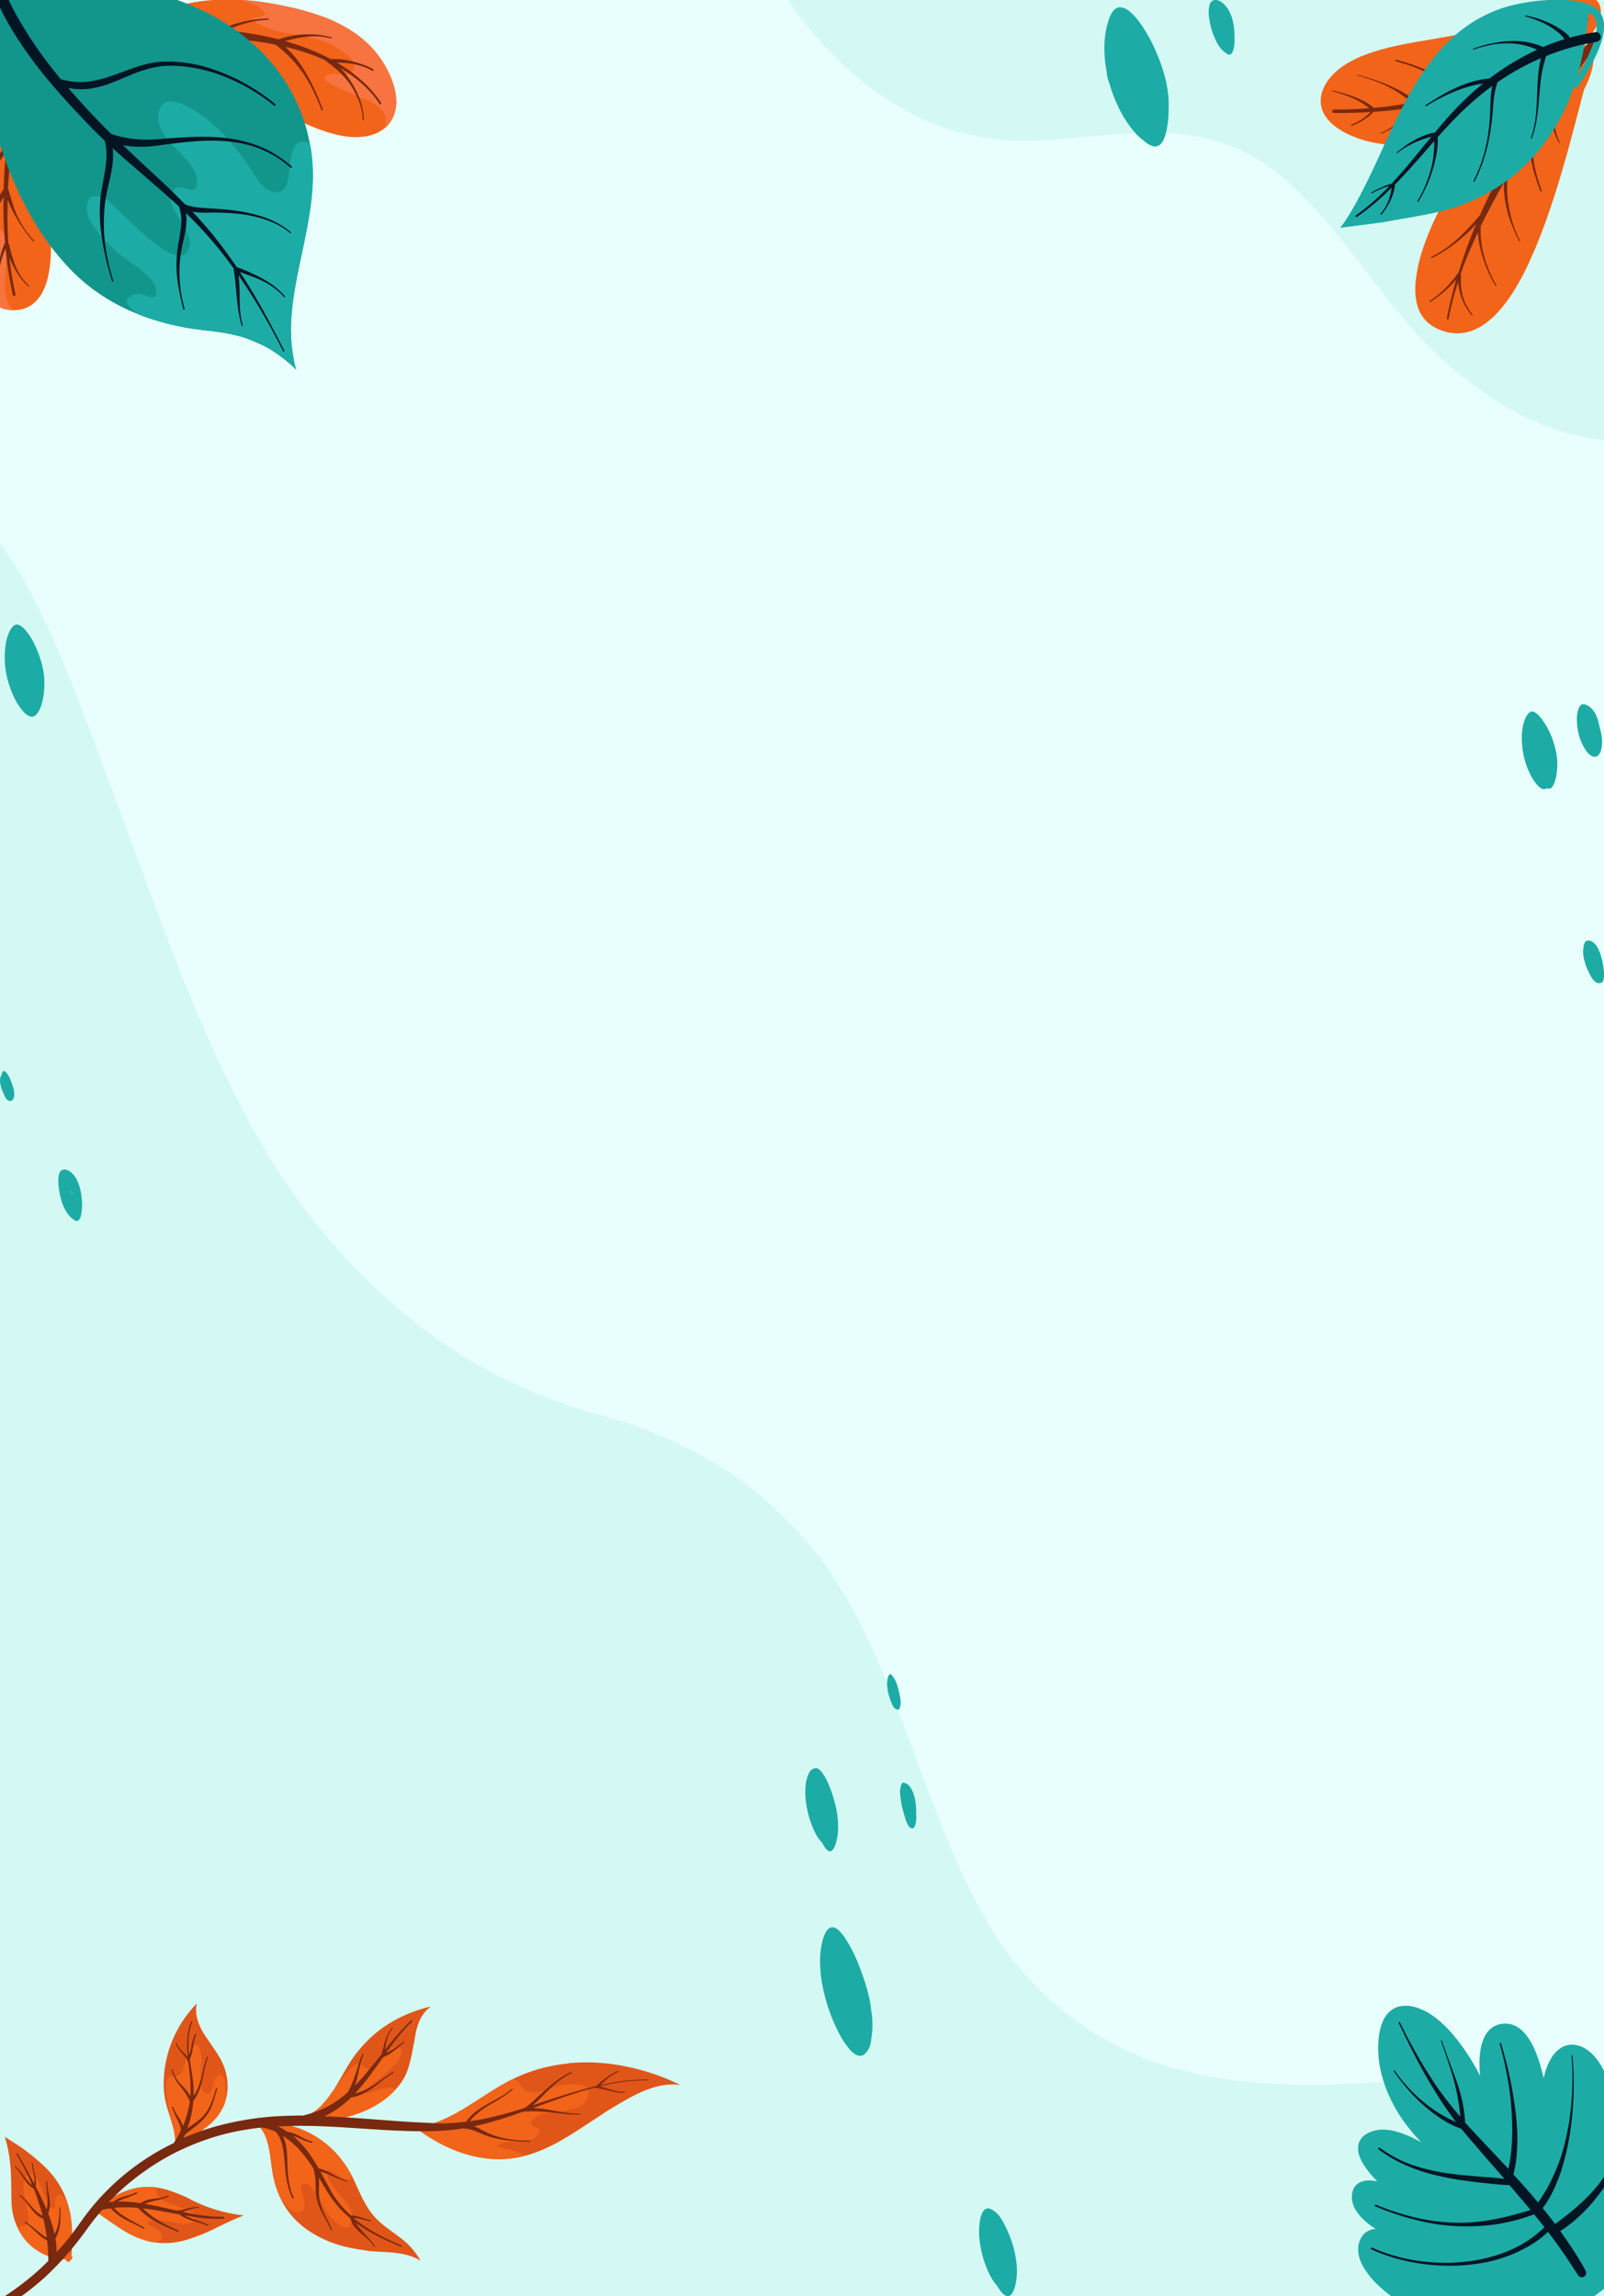 <svg xmlns="http://www.w3.org/2000/svg" viewBox="0 0 834 1194"><defs><style>.cls-1{fill:#e9fffd;}.cls-2{fill:#d4f9f4;}.cls-3{fill:#1caca5;}.cls-4{fill:#001524;}.cls-5{fill:#f26419;}.cls-6{fill:#78290f;}.cls-7{fill:#f381c7;}.cls-8{fill:#e05619;}.cls-9{fill:#f77441;}.cls-10{fill:#12968c;}</style></defs><g id="BACKGROUND"><rect class="cls-1" width="834" height="1195.42"/></g><g id="OBJECTS"><path class="cls-2" d="M-2.44,279.25h-102l0,180.19v736l287.1,0H917.5c-3-5.18-6.31-10-9.47-14.67l-.1-.14-.09-.13c-2.3-3.39-4.56-6.7-7-10-2-2.83-4.26-5.77-7.24-9.54-4.57-5.78-9.74-11.64-15.82-17.94a194.92,194.92,0,0,0-68.68-46.11c-22.22-8.85-46.66-13.52-74.72-14.29-2.14-.06-4.28-.08-6.42-.08-3.72,0-7.63.08-11.94.24-3.23.13-6.46.31-9.69.49s-6.37.36-9.53.49c-5.46.22-11,.33-16.38.33-7.15,0-14.23-.2-21-.6-2.54-.15-5.29-.36-8.91-.69a230.07,230.07,0,0,1-37-6.58,160,160,0,0,1-57.62-28.1,167,167,0,0,1-20.28-18.53,185.28,185.28,0,0,1-14.47-18A210.23,210.23,0,0,1,508.3,990.4a444.16,444.16,0,0,1-19.73-43.84c-4.18-10.55-8.19-21.34-12.06-31.78-1.9-5.1-3.79-10.2-5.71-15.28-7.16-19-13-33.15-19-45.89a259,259,0,0,0-23-40.2,179.12,179.12,0,0,0-14.59-17.67,206.28,206.28,0,0,0-17.84-17.11A197.4,197.4,0,0,0,359,753.85a228.54,228.54,0,0,0-40.13-16c-1.5-.45-3-.88-4.5-1.31l-.71-.2-.71-.2-3.82-1.09c-2.84-.83-5.88-1.77-9.56-3-6.46-2.08-13.25-4.56-20.16-7.35a271,271,0,0,1-26.49-12.47c-6.24-3.43-12.37-7.1-18.21-10.9s-11.83-8.1-18.31-13.15a314.77,314.77,0,0,1-36.61-33.93c-5.29-5.78-10-11.21-14.41-16.61-4.21-5.14-8.57-10.95-13.34-17.74a399.23,399.23,0,0,1-23.57-38.48c-3.41-6.36-6.89-13.17-10.34-20.25-3.29-6.75-6.77-14.29-10.93-23.72C99.87,520.88,93.28,504.18,87.81,490c-5.73-14.81-11.32-30-16.73-44.77l-.26-.73L69.5,441c-4.89-13.35-11.35-30.91-17.9-48.4-9.66-25.79-20.6-55-33.72-80.76A199,199,0,0,0-2.43,279.26Z"/><path class="cls-2" d="M887.48,0H409.58c2.35,3.39,4.86,6.8,7.46,10.14a215,215,0,0,0,16.48,18.73,184.38,184.38,0,0,0,17,15.12A148.24,148.24,0,0,0,468.72,56.2a129.1,129.1,0,0,0,38.34,14.56,127.86,127.86,0,0,0,20.34,2.39c1.8.07,3.53.1,5.14.1,5.87,0,11.93-.38,17.09-.76s10.43-.89,15.09-1.34l.21,0c5.7-.55,12.78-1.23,19.46-1.63,5-.28,9.46-.42,13.78-.42,4.78,0,9.18.17,13.44.53a106.21,106.21,0,0,1,27.8,6.17,96.64,96.64,0,0,1,15.47,7.72A113.49,113.49,0,0,1,669,94c11.91,10.45,22.74,23.56,30.85,33.82,3.58,4.53,7.33,9.39,10.34,13.3l.13.17c6.18,8,12.58,16.31,19.11,24.08,5.31,6.33,10.64,12.13,15.85,17.25a199.31,199.31,0,0,0,18.82,16.08,190.34,190.34,0,0,0,21.42,14.18,141.32,141.32,0,0,0,21.58,9.88A102.15,102.15,0,0,0,841.81,229a95.29,95.29,0,0,0,21.06-2.36,101,101,0,0,0,24.62-9.4V0Z"/><path class="cls-3" d="M427.47,958.23a20,20,0,0,0,1.4,2.39c1,1.39,1.87,2.1,2.7,2.1a1.73,1.73,0,0,0,1.26-.62,8.63,8.63,0,0,0,1.74-3.47,30,30,0,0,0,1.17-6.63A46.67,46.67,0,0,0,434,937.24a62.43,62.43,0,0,0-4.29-11.78,21.11,21.11,0,0,0-2.15-3.55,12.56,12.56,0,0,0-1.36-1.58,3.71,3.71,0,0,0-1.37-.8l-.12,0a1.27,1.27,0,0,0-.39-.06,2.73,2.73,0,0,0-.49.06h-.09l-.08,0a3.65,3.65,0,0,0-1.67.74,5,5,0,0,0-1.33,1.7,16.58,16.58,0,0,0-1.38,3.95,21.16,21.16,0,0,0-.46,3.24,39.65,39.65,0,0,0,0,5.58,42.74,42.74,0,0,0,1,6.72A51.17,51.17,0,0,0,424,953.38a19.15,19.15,0,0,0,2.47,3.72C426.8,957.5,427.13,957.88,427.47,958.23Z"/><path class="cls-3" d="M452.89,1044.66c-.16-1.51-.36-2.87-.6-4.16a82.56,82.56,0,0,0-2.17-8.47c-.86-2.83-1.88-5.74-3.11-8.91a75.31,75.31,0,0,0-7.94-15.8c-2.45-3.47-4.43-5.09-6.26-5.09a3.18,3.18,0,0,0-1.78.57c-2.58,1.7-4.58,8.94-4.65,16.84a68,68,0,0,0,.95,11.13,85.32,85.32,0,0,0,2.41,10.34,87.8,87.8,0,0,0,3.18,9.05,82,82,0,0,0,4.11,8.64,43.22,43.22,0,0,0,4.36,6.42,11.49,11.49,0,0,0,3.74,3.26,5,5,0,0,0,2.14.57,3.28,3.28,0,0,0,2-.67,5.37,5.37,0,0,0,1.18-1.23,4.36,4.36,0,0,0,.52-.53,11.91,11.91,0,0,0,1.93-5.51c.06-.39.11-.79.16-1.19.14-.78.26-1.69.37-2.79a40.86,40.86,0,0,0,.18-4.72c0-1.49-.1-3.09-.29-4.71C453.17,1046.62,453,1045.6,452.89,1044.66Z"/><path class="cls-3" d="M476.29,939.73a29.09,29.09,0,0,0-1-6,17.18,17.18,0,0,0-1-2.59,9,9,0,0,0-1-1.75,5.38,5.38,0,0,0-3.53-2.39h-.08c-.41,0-.85.54-1.17,1.44a12.25,12.25,0,0,0-.48,4.87c.25,2,.49,3.64.76,5.16a32.79,32.79,0,0,0,1.1,4.3c.35,1.32.67,2.43,1,3.4a10.55,10.55,0,0,0,2.05,4,1.11,1.11,0,0,0,.81.39h.16a.65.65,0,0,0,.5.26,1.33,1.33,0,0,0,1-.72,8.53,8.53,0,0,0,.93-3.43,16,16,0,0,0,0-3.09A34.49,34.49,0,0,0,476.29,939.73Z"/><path class="cls-3" d="M468.16,883.35c-.19-1.17-.43-2.33-.75-3.65-.28-1.15-.61-2.48-1-3.65a14.8,14.8,0,0,0-3-5.26.69.69,0,0,0-.46-.19.72.72,0,0,0-.41.15,2.51,2.51,0,0,0-.78,1.25,9.33,9.33,0,0,0-.45,2.23,14,14,0,0,0,.14,3.73,9.05,9.05,0,0,0,.3,2.09l.11.36c.31,1.06.63,2.11.95,3.13a30.82,30.82,0,0,0,1.13,2.92c.75,1.7,1.74,2.55,3,2.61.49,0,.93-.71,1.17-1.91A10.8,10.8,0,0,0,468.16,883.35Z"/><path class="cls-3" d="M526.71,1167.73a53.86,53.86,0,0,0-1.9-5.38,54.74,54.74,0,0,0-4.27-8.61,13.4,13.4,0,0,0-4.44-4.51,5.38,5.38,0,0,0-2.33-.84h-.17a2.25,2.25,0,0,0-1.73.79,7.06,7.06,0,0,0-1.74,3.08,17.8,17.8,0,0,0-.59,2.42,36.09,36.09,0,0,0-.3,9.3,50.77,50.77,0,0,0,.77,5.29,58.74,58.74,0,0,0,2.56,9,38.33,38.33,0,0,0,3.69,7.51,18.62,18.62,0,0,0,2,2.6,25.3,25.3,0,0,0,2.29,3.38c1.25,1.54,2.37,2.28,3.43,2.28a2.33,2.33,0,0,0,.85-.16c1.42-.58,2.69-3.19,3.41-7a33,33,0,0,0,.51-6.27,42.49,42.49,0,0,0-.69-7A54.3,54.3,0,0,0,526.71,1167.73Z"/><path class="cls-3" d="M607.15,47.21a65.15,65.15,0,0,0-2.2-9.82,85.67,85.67,0,0,0-3.47-9.55A76.77,76.77,0,0,0,592.05,11,27.93,27.93,0,0,0,587,5.7a7.86,7.86,0,0,0-4.59-1.92h-.07c-1.59,0-3,1-4.18,2.82a18.58,18.58,0,0,0-1.66,3.69,37.85,37.85,0,0,0-1.34,5A50.44,50.44,0,0,0,574.22,26a69.42,69.42,0,0,0,1.16,11.21c0,.27.11.54.16.81a8.63,8.63,0,0,0,.31,2.46c.31,1,.66,2,1.07,3.18.29,1,.62,2,1,3.22a80.45,80.45,0,0,0,3.63,8.89A57.43,57.43,0,0,0,590.18,69a23.25,23.25,0,0,0,4.54,4.13A12.41,12.41,0,0,0,599.35,76a4.59,4.59,0,0,0,1.21.17c1.67,0,4-1.07,5.45-6.2a49.06,49.06,0,0,0,1.56-11c.1-2.18.13-4.12.08-5.93A49.38,49.38,0,0,0,607.15,47.21Z"/><path class="cls-3" d="M640.8,10.07A20.76,20.76,0,0,0,639,5.58a15,15,0,0,0-2.18-3A8.13,8.13,0,0,0,634.49.73,5.52,5.52,0,0,0,632,0a3.09,3.09,0,0,0-2,.68,4.73,4.73,0,0,0-1.27,2.76,15.64,15.64,0,0,0-.29,2.93,15.25,15.25,0,0,0,.26,2.94,38.15,38.15,0,0,0,4.33,13.42,15.48,15.48,0,0,0,2.86,3.67,6.55,6.55,0,0,0,1.12.86,6.16,6.16,0,0,0,1.14.88,2.2,2.2,0,0,0,1,.29c.83,0,1.51-.72,2-2.15,1-2.86.82-7.65.6-10.25A33.14,33.14,0,0,0,640.8,10.07Z"/><path class="cls-3" d="M827.65,393.13a3.73,3.73,0,0,0,1.58.42,2.48,2.48,0,0,0,1.83-.86l.3-.35.3-.34a8.18,8.18,0,0,0,1-2.72,20,20,0,0,0,0-7.23c-.32-1.65-.71-3.24-1.14-4.73-.07-.4-.15-.79-.23-1.17a23,23,0,0,0-1.48-4.39,12.6,12.6,0,0,0-2-3,7.78,7.78,0,0,0-2.75-2.05,4.11,4.11,0,0,0-1.72-.53,2.28,2.28,0,0,0-.44.05,1.9,1.9,0,0,0-1,.48,5.09,5.09,0,0,0-1.18,1.95,16.76,16.76,0,0,0-.81,5.52,30.76,30.76,0,0,0,.52,5.56,26.71,26.71,0,0,0,2,6.57,22.46,22.46,0,0,0,2.2,4A8.33,8.33,0,0,0,827.65,393.13Z"/><path class="cls-3" d="M834,505.68a44.81,44.81,0,0,0-1.29-7.59,23.27,23.27,0,0,0-2-5.2,8.33,8.33,0,0,0-2.54-3,3.77,3.77,0,0,0-2.22-.78,3.06,3.06,0,0,0-.79.1,1.22,1.22,0,0,0-1,.7,6.67,6.67,0,0,0-.76,2.14,15.78,15.78,0,0,0,0,5.69,40,40,0,0,0,1.2,4.43,25.89,25.89,0,0,0,1.56,3.55,18.15,18.15,0,0,0,1.82,3.24,5.84,5.84,0,0,0,2.47,2.12,2.51,2.51,0,0,0,.93.17,3.88,3.88,0,0,0,1.56-.39c.34-.15.64-.75.86-1.69A12.3,12.3,0,0,0,834,505.68Z"/><path class="cls-3" d="M808.66,389.21a46.77,46.77,0,0,0-1.83-5.85,39.9,39.9,0,0,0-4.75-8.84c-1.33-1.83-3.11-4-5.13-4.54a1,1,0,0,0-.3,0,2.89,2.89,0,0,0-1,.25,3.15,3.15,0,0,0-1.08.95l-.21.25a5.39,5.39,0,0,0-.88,1.33A18.59,18.59,0,0,0,792,377c-1.21,4.86-.71,11.24.09,15.22A41.66,41.66,0,0,0,796,403.38a22.76,22.76,0,0,0,2,3.2,13.72,13.72,0,0,0,2.67,2.93,3.6,3.6,0,0,0,2.11.88h.21a2.76,2.76,0,0,0,1.26-.49,2.42,2.42,0,0,0,1,.24,3,3,0,0,0,.94-.17c.64-.24,1.28-1.12,2-2.77a23.13,23.13,0,0,0,1.26-5.56,32.59,32.59,0,0,0,.17-6.93A33.71,33.71,0,0,0,808.66,389.21Z"/><path class="cls-3" d="M5.06,560.6a11,11,0,0,0-2.54-3.55.58.58,0,0,0-.4-.19c-.4,0-.81.49-1.1,1.3a7.83,7.83,0,0,0-.26,1,1.53,1.53,0,0,0-.44.72,8,8,0,0,0,0,4.43A28.19,28.19,0,0,0,3,571a3.38,3.38,0,0,0,1.67,1.47,1.58,1.58,0,0,0,.47.07,2.75,2.75,0,0,0,1.3-.4,3.82,3.82,0,0,0,.91-2.57A9.43,9.43,0,0,0,7,566,50.08,50.08,0,0,0,5.06,560.6Z"/><path class="cls-3" d="M22.13,346.86a53,53,0,0,0-4.05-11.47,32.35,32.35,0,0,0-5.32-8.24,8,8,0,0,0-2.29-1.85A4.75,4.75,0,0,0,9,324.78a.93.93,0,0,0-.23,0,3.51,3.51,0,0,0-1.35.39,4.18,4.18,0,0,0-1.1,1.06l-.26.33A7.54,7.54,0,0,0,5.15,328a21.36,21.36,0,0,0-2.07,6.37,35.75,35.75,0,0,0-.48,3.78c-.07,1.14-.12,2.11-.14,3s0,1.74.07,2.46l0,.58a40.57,40.57,0,0,0,.85,6.68,51.4,51.4,0,0,0,4,11.85,30.23,30.23,0,0,0,4.84,7.38,9.15,9.15,0,0,0,2,1.76,4.64,4.64,0,0,0,2.28.84l.3,0c1.07-.14,1.9-.76,2.87-2.12a15.9,15.9,0,0,0,1.43-2.81,17.55,17.55,0,0,0,.78-2.43,27.67,27.67,0,0,0,.94-5.22,47.16,47.16,0,0,0,.19-7.16A35,35,0,0,0,22.13,346.86Z"/><path class="cls-3" d="M41.74,618.51A23.87,23.87,0,0,0,40,613.62a13.27,13.27,0,0,0-1.93-2.88,7.56,7.56,0,0,0-2.12-1.82,4.82,4.82,0,0,0-2.41-.75,3.27,3.27,0,0,0-1.76.52,4.14,4.14,0,0,0-1.18,2.49,15.3,15.3,0,0,0-.24,4.35c.14,1.57.32,3.08.55,4.47a34.24,34.24,0,0,0,.79,3.47l.13.49a20.88,20.88,0,0,0,.92,2.68,25.15,25.15,0,0,0,1.35,2.87,14.86,14.86,0,0,0,2.8,3.58A8,8,0,0,0,38,634a4.74,4.74,0,0,0,1.48.89,1.33,1.33,0,0,0,.38.07l.11,0,.12,0h0c.39,0,.74-.26,1.08-.79l.06-.1a5,5,0,0,0,.76-1.6,25.42,25.42,0,0,0,.51-8.95A33.44,33.44,0,0,0,41.74,618.51ZM37,619.88c-.14-.18-.27-.38-.4-.57.44.41.79.75,1.11,1.11.12.17.24.34.35.52A11.78,11.78,0,0,1,37,619.88Z"/><path class="cls-3" d="M725.46,1044.13a9.84,9.84,0,0,0-.91.48,11.65,11.65,0,0,0-2.64,2.07,15.59,15.59,0,0,0-3.44,5.79,30.88,30.88,0,0,0-1.62,7.32,52.55,52.55,0,0,0-.18,7.77,56.56,56.56,0,0,0,.77,7c.28,1.59.67,3.15,1,4.47.51,1.94,1.1,3.86,1.75,5.71A76,76,0,0,0,731.27,1105a100.34,100.34,0,0,0,7.81,9.11c-.59-.38-1.26-.75-2.15-1.21a52.46,52.46,0,0,0-12.57-4.86,23.7,23.7,0,0,0-6.28-.59,17.19,17.19,0,0,0-5.53,1.23c-.31.13-.63.26-.94.41a9.47,9.47,0,0,0-5,5,10.5,10.5,0,0,0,.21,7,20.87,20.87,0,0,0,1.69,3.64,31.76,31.76,0,0,0,2.2,3.37,55.43,55.43,0,0,0,5.49,6.27,19.94,19.94,0,0,0-4.58-.49,10.66,10.66,0,0,0-2.55.3,9.53,9.53,0,0,0-1.91.67,7.43,7.43,0,0,0-.78.42,7.34,7.34,0,0,0-3.15,4.53,11.74,11.74,0,0,0-.34,3,11.47,11.47,0,0,0,.39,2.68,15.37,15.37,0,0,0,2.33,4.86,26.27,26.27,0,0,0,3.94,4.41,38.4,38.4,0,0,0,4.87,3.76l.86.56a7,7,0,0,0-1.73.22,10.16,10.16,0,0,0-1.92.68,10.3,10.3,0,0,0-1,.56,9.37,9.37,0,0,0-2.52,2.54,11.56,11.56,0,0,0-1.88,5.42,15.57,15.57,0,0,0,.53,5.37,21.89,21.89,0,0,0,2.23,5.13,42,42,0,0,0,7.53,9.29,65.84,65.84,0,0,0,8.52,6.91,70.81,70.81,0,0,0,11.37,6.21,95.7,95.7,0,0,0,14.83,5,106.43,106.43,0,0,0,15.23,2.69,99.17,99.17,0,0,0,31.48-1.51,89.25,89.25,0,0,0,14.71-4.55c1.43-.6,2.83-1.22,4.15-1.85A88.32,88.32,0,0,0,826,1196a92.61,92.61,0,0,0,22.28-20.23,121.78,121.78,0,0,0,16.11-26.81,94.2,94.2,0,0,0,4.71-14,79,79,0,0,0,2.3-14.68,60.66,60.66,0,0,0-.85-14.75,45.85,45.85,0,0,0-4.91-13.76,22,22,0,0,0-7.92-8.38,15.21,15.21,0,0,0-9.24-2.12,12.14,12.14,0,0,0-3.82,1.1,4.16,4.16,0,0,0-.47.24,13.15,13.15,0,0,0-3.76,3,14.78,14.78,0,0,0-2.21,3.59,54.73,54.73,0,0,0-2.31-7.87,45.85,45.85,0,0,0-3.78-7.78,27.61,27.61,0,0,0-5.18-6.28,18.82,18.82,0,0,0-3.2-2.26,13.91,13.91,0,0,0-3.55-1.39,11,11,0,0,0-7.41.65l-.13.06a14.72,14.72,0,0,0-5.56,5.13,29.22,29.22,0,0,0-3.46,7.39c-.41,1.29-.76,2.62-1.06,3.93a2.71,2.71,0,0,0-.09-.68c-.63-2.64-1.24-4.94-1.89-7.07a66.54,66.54,0,0,0-2.74-7.39,36.8,36.8,0,0,0-3.94-6.9,22,22,0,0,0-2.55-2.85,14.54,14.54,0,0,0-2.9-2.1,12.15,12.15,0,0,0-6.84-1.43,11.56,11.56,0,0,0-4.24,1.1,11.26,11.26,0,0,0-1.69,1,12.94,12.94,0,0,0-3.82,4.72,23.19,23.19,0,0,0-2,6.29,40.2,40.2,0,0,0-.63,7.13,56.11,56.11,0,0,0,.38,7c-1-2-2.16-4.16-3.5-6.44A108.15,108.15,0,0,0,756,1058.64a67.25,67.25,0,0,0-6.15-6.5,43.14,43.14,0,0,0-6.36-4.91,29.83,29.83,0,0,0-7-3.27,17,17,0,0,0-8.43-.68,13.89,13.89,0,0,0-1.79.49c-.29.11-.56.23-.83.36"/><path class="cls-4" d="M749.36,1092.76l0,0-.16-.24Z"/><path class="cls-4" d="M818,1179.09l.08.11h0A1,1,0,0,0,818,1179.09Z"/><path class="cls-4" d="M818.06,1179.2l.06.1-.06-.09Z"/><path class="cls-4" d="M849.36,1087.24a.46.46,0,0,0-.21,0,.51.51,0,0,0-.29.46c-.08,2.49-.28,5-.59,7.43a89.87,89.87,0,0,1-2.14,10.91c-.46,1.78-1,3.53-1.59,5.27s-1.26,3.4-1.95,5.07l0-.07a86.36,86.36,0,0,1-10.86,18.87q-1.75,2.28-3.69,4.42c-1.32,1.48-2.72,2.9-4.14,4.28s-2.93,2.74-4.43,4.07-3,2.59-4.61,3.82c-1.29,1-2.6,2-3.9,3-.79.59-1.57,1.19-2.35,1.8l-.44-.6c-2-2.62-4-5.18-6.06-7.73a44.3,44.3,0,0,0,3.43-5.15,66.3,66.3,0,0,0,3.27-6.53c1-2.35,1.95-4.75,2.77-7.17.4-1.19.76-2.4,1.09-3.61s.67-2.44,1-3.67.64-2.47.92-3.72.53-2.51.78-3.77c.51-2.54.94-5.1,1.27-7.67v0c0-.27.07-.54.1-.81a.88.88,0,0,1,0,.17l.12-.94h0a167.55,167.55,0,0,0,1.18-29.79c-.1-2.21-.26-4.42-.45-6.62a.26.26,0,0,0-.25-.25.26.26,0,0,0-.25.25c.39,4.7.55,9.43.47,14.15-.09,5-.4,10.06-1,15.07-.08.68-.17,1.37-.25,2.06-.31,2.32-.65,4.64-1.11,6.93s-.93,4.64-1.5,6.94-1.21,4.56-1.9,6.8-1.54,4.53-2.46,6.73h0c-.2.46-.39.94-.59,1.4l0,0c-.66,1.55-1.34,3.07-2.08,4.58s-1.64,3.23-2.54,4.81-1.82,3.07-2.8,4.56c-.47.72-.95,1.43-1.43,2.14l-.16.24q-4.86-5.87-10-11.53c-.94-1-1.89-2.07-2.84-3.11l0-.08c.16-.56.3-1.11.43-1.67.26-1.1.47-2.21.65-3.33.39-2.4.64-4.84.79-7.27s.2-4.9.16-7.35-.19-5.06-.38-7.58-.5-5.13-.84-7.67c-.19-1.3-.4-2.6-.6-3.9s-.39-2.53-.6-3.79c-.41-2.48-.9-5-1.41-7.43s-1-4.75-1.64-7.12c-.91-3.67-1.93-7.31-3-10.93a.36.36,0,0,0-.52-.21.34.34,0,0,0-.18.41c1.1,3.71,2,7.48,2.82,11.28.44,2,.83,4.11,1.2,6.17s.75,4.32,1.05,6.49c.17,1.23.33,2.45.48,3.68s.27,2.54.37,3.82c.22,2.56.37,5.12.47,7.68a123.41,123.41,0,0,1-.25,15c-.11,1.43-.27,2.85-.45,4.28-.23,1.69-.52,3.38-.85,5.06-.11.53-.22,1.05-.34,1.58q-2.14-2.34-4.31-4.66c-3.34-3.57-6.71-7.09-10.05-10.66l-5.09-5.43c-1-1.1-2-2.21-3-3.34a76.87,76.87,0,0,0-1.08-9,78,78,0,0,0-2.1-8.53c-1.71-5.6-3.88-11-5.9-16.53-1-2.79-2.06-5.59-3-8.4a.25.25,0,0,0-.31-.18l0,0a.24.24,0,0,0-.14.29c1,2.82,1.93,5.63,2.9,8.45s1.89,5.56,2.72,8.38a116.52,116.52,0,0,1,3.79,17c.25,1.82.43,3.63.56,5.46-3-3.48-5.92-7.05-8.67-10.75-1-1.39-2.07-2.78-3.07-4.2s-2-3-3-4.55l.14.22-.77-1.18.14.21c-1.48-2.27-2.94-4.55-4.32-6.88s-2.72-4.71-4.06-7.09q-4.08-7.28-7.74-14.8a.36.36,0,0,0-.65.31c1.71,3.51,3.39,7,5.14,10.51s3.49,7,5.35,10.4,3.58,6.6,5.49,9.83c1,1.66,2,3.29,3,4.92s2,3.27,3.09,4.88c2.45,3.73,5,7.41,7.71,11-1-.48-2.07-1-3.09-1.48-1.35-.69-2.69-1.4-4-2.15s-2.7-1.63-4-2.5a73,73,0,0,1-7.58-5.87l0,0a82.33,82.33,0,0,1-13.22-14.8.31.31,0,0,0-.36-.07.15.15,0,0,0-.06,0,.3.3,0,0,0,0,.42c1.5,2.19,3.08,4.33,4.74,6.4.85,1,1.72,2.09,2.6,3.12s1.82,2,2.76,3c1.89,2,3.88,3.86,5.95,5.66s4.21,3.5,6.44,5.08a56.51,56.51,0,0,0,6.32,3.94c1.13.59,2.28,1.15,3.46,1.64.59.25,1.18.48,1.78.7l1,.35c.9,1.09,1.81,2.18,2.72,3.26q2.38,2.83,4.82,5.64c3.19,3.69,6.36,7.4,9.58,11.06,1.79,2,3.56,4.09,5.34,6.14-1.18-.17-2.37-.31-3.55-.43-2.54-.26-5.07-.46-7.61-.64-5-.37-10-.79-15-1.41-3.67-.45-7.32-1-10.93-1.8-3.1-.67-6.17-1.47-9.19-2.43a62.55,62.55,0,0,1-9.19-3.74h0a64.71,64.71,0,0,1-9.37-5.76.48.48,0,0,0-.49,0,.38.38,0,0,0-.19.16.5.5,0,0,0,.13.69,75.85,75.85,0,0,0,6.57,4.39,66.82,66.82,0,0,0,6.78,3.5c2.27,1,4.58,2,6.93,2.81s4.7,1.53,7.1,2.14A142.28,142.28,0,0,0,759,1133.6c2.49.35,5,.66,7.49,1s5,.59,7.56.85c3.6.38,7.2.72,10.81.88l1.53,1.76c3.17,3.69,6.33,7.4,9.44,11.15-2,.57-3.91,1.16-5.87,1.71q-3.65,1-7.35,1.91a121.47,121.47,0,0,1-14.3,2.49c-1.78.19-3.56.34-5.35.43h0a99.73,99.73,0,0,1-25.09-2.18,130.63,130.63,0,0,1-22.44-7.11.42.42,0,0,0-.33,0,.47.47,0,0,0-.24.26.46.46,0,0,0,.27.57,139.83,139.83,0,0,0,28.69,8.76,106.58,106.58,0,0,0,14,1.56,113.4,113.4,0,0,0,14.28-.31,94.73,94.73,0,0,0,12.75-2c2.18-.49,4.35-1.06,6.49-1.7s4.23-1.35,6.29-2.17c1.76,2.15,3.51,4.31,5.22,6.5l.21.27c-.36.34-.74.66-1.1,1s-1,.88-1.51,1.31c-.93.81-1.88,1.59-2.86,2.34a59.08,59.08,0,0,1-6.59,4.35,67.15,67.15,0,0,1-7.25,3.5,79.32,79.32,0,0,1-9.64,3.17,90.53,90.53,0,0,1-10.18,2,98.26,98.26,0,0,1-24.83,0,90.5,90.5,0,0,1-23.17-6c-.84-.35-1.67-.71-2.5-1.09a.51.51,0,0,0-.45,0,.57.57,0,0,0-.2.18.49.49,0,0,0,.18.66,94.63,94.63,0,0,0,27.31,7.69,101.6,101.6,0,0,0,15,.87,95.78,95.78,0,0,0,15-1.39,72.78,72.78,0,0,0,27.21-10.36,52,52,0,0,0,4.22-3.06c.67-.53,1.31-1.09,1.94-1.67.41-.38.81-.78,1.2-1.18,2,2.59,3.92,5.2,5.81,7.85,2.5,3.51,4.88,7.08,7.24,10.68l-.13-.2.21.31h0l.15.22-.09-.13c.9,1.39,1.79,2.79,2.71,4.16a2.26,2.26,0,0,0,1,.64,2.21,2.21,0,0,0,1.71-.09,2.27,2.27,0,0,0,1.06-3c-1.14-2.23-2.41-4.39-3.71-6.53s-2.77-4.4-4.21-6.56c-1.73-2.61-3.53-5.18-5.37-7.72.46-.28.92-.56,1.37-.86,1.34-.88,2.63-1.84,3.89-2.83a80.55,80.55,0,0,0,6.5-5.74c1-1,2-2,3-3.1s1.9-2.13,2.81-3.23,1.88-2.37,2.79-3.57,1.67-2.26,2.48-3.41a85.91,85.91,0,0,0,8.28-14.65,81.93,81.93,0,0,0,3-8c.87-2.72,1.6-5.49,2.23-8.27s1.07-5.48,1.43-8.25v0c.45-3.49.7-7,.81-10.54A.51.51,0,0,0,849.36,1087.24Z"/><path class="cls-5" d="M738.89,163.38a19.8,19.8,0,0,0,1.75,2.52,17,17,0,0,0,3,2.87A23,23,0,0,0,750,172a22.62,22.62,0,0,0,10.21,1.18,22,22,0,0,0,5-1.17,27.68,27.68,0,0,0,4.77-2.26,40.43,40.43,0,0,0,8.66-7.2,73.48,73.48,0,0,0,7.87-10.3,120.19,120.19,0,0,0,7-12.59c2.51-5.16,4.88-10.62,7.25-16.68a.8.8,0,0,0,.07-.2c1.57-4,3.13-8.28,4.76-13,3.16-9.22,6.24-19.27,9.67-31.62,2-7.39,4-14.92,5.92-22.22l1.55-6c.29-1.13.59-2.25.89-3.38l.42-.81c.59-1.17,1.18-2.48,1.8-4a34.64,34.64,0,0,0,2.49-8.62,17.59,17.59,0,0,0,.19-2.16,11.57,11.57,0,0,0,0-1.27c.19-.52.39-1,.59-1.55l.16-.38a.51.51,0,0,0,0-.48.46.46,0,0,0-.17-.17.49.49,0,0,0-.41,0,.39.39,0,0,0-.24.21l-.24.56a5,5,0,0,0-.18-.63,9.08,9.08,0,0,0-.41-1,1.62,1.62,0,0,0-.1-.18,7.08,7.08,0,0,0-.56-.79,6.14,6.14,0,0,0-3.14-2.05l-.42-.11.08-.06.07-.09a62.92,62.92,0,0,0,5.2-7.06,26.11,26.11,0,0,0,3.16-6.82A10.58,10.58,0,0,0,831.89,3a8.89,8.89,0,0,0-.65-1.43,9.58,9.58,0,0,0-1-1.36A9.64,9.64,0,0,0,828-1.65a11.35,11.35,0,0,0-2.72-1.13,15.09,15.09,0,0,0-3.14-.52,28.26,28.26,0,0,0-7,.47,56.94,56.94,0,0,0-7.62,1.94,144.65,144.65,0,0,0-16.14,6.43c-2.52,1.15-5.06,2.36-7.51,3.53l-.48.23-1.22.58-.66.32c-1.9.91-4.07,2-6.19,2.83-1.16.46-2.36.86-3.48,1.23-2,.67-4.16,1.3-6.62,2-3.88,1-8.1,1.92-13.68,2.94-2.8.51-5.61,1-8.43,1.46l-.27.05c-6.24,1.05-12.69,2.14-19,3.6a105.72,105.72,0,0,0-13.16,3.88,57.12,57.12,0,0,0-11.07,5.29,40,40,0,0,0-4.31,3.21,29.86,29.86,0,0,0-3.43,3.41,22.27,22.27,0,0,0-4.54,8,14.71,14.71,0,0,0,0,8.52,14.41,14.41,0,0,0,1.33,3,19.86,19.86,0,0,0,4.32,5.11,38.2,38.2,0,0,0,9.71,5.85A56.64,56.64,0,0,0,713,73.9a67.88,67.88,0,0,0,10.89,1.48,79.79,79.79,0,0,0,11-.11,109.18,109.18,0,0,0,22-4.07c3.39-1,6.84-2.19,10.24-3.56s6.45-2.77,9.47-4.31c1.63-.84,3.24-1.72,4.77-2.61-1.43,1.68-2.85,3.43-4.25,5.18-6.11,7.66-11.84,15.57-17,23.52-2.58,4-5.14,8.12-7.61,12.36-1.41,2.43-3.06,5.32-4.56,8.26a143.64,143.64,0,0,0-7.11,16.41,83,83,0,0,0-4.67,19c-.77,6.81-.06,12.35,2.16,16.95.16.35.35.69.54,1"/><path class="cls-6" d="M820.87,28.73c-2.19,2.86-4.38,5.72-6.51,8.62q-4.7,6.38-9.25,12.84c-.7.47-1.41.94-2.14,1.39a45.39,45.39,0,0,1-4.4,2.37,37.9,37.9,0,0,1-4.82,1.83,41.91,41.91,0,0,1-4.83,1.16.46.46,0,0,0-.38.52.44.44,0,0,0,.06.16.46.46,0,0,0,.47.22c1.6-.27,3.2-.59,4.77-1a46.54,46.54,0,0,0,4.73-1.53c.74-.29,1.48-.61,2.21-.94s1.51-.74,2.23-1.15c-.48.71-1,1.41-1.46,2.12q-4,5.82-7.75,11.77-2,1.9-4.09,3.63c-.85.69-1.71,1.35-2.6,2s-1.84,1.27-2.79,1.86q-2.42,1.47-5,2.71t-5.09,2.25a.33.33,0,0,0-.16.43l0,0a.33.33,0,0,0,.41.13c1.9-.73,3.79-1.49,5.64-2.35s3.71-1.82,5.5-2.85c.88-.52,1.76-1,2.62-1.6s1.73-1.14,2.56-1.75l.25-.21c-.58,1-1.17,1.9-1.75,2.86-2.82,4.66-5.53,9.41-8.14,14.2l-.65.72a66.74,66.74,0,0,1-13.21,11,58.77,58.77,0,0,1-7.71,4,.45.45,0,0,0-.22.59s0,0,0,0a.45.45,0,0,0,.56.18,71.35,71.35,0,0,0,6.48-3.1c1.11-.61,2.2-1.24,3.28-1.89s2.25-1.42,3.36-2.16,2.1-1.47,3.11-2.25c.72-.56,1.42-1.15,2.11-1.75l-.07.13c-2.14,4.07-4.17,8.18-6.13,12.32-.88,1.86-1.7,3.74-2.52,5.63-1.91,2.21-3.84,4.42-5.84,6.56-1.12,1.19-2.26,2.35-3.43,3.5s-2.37,2.27-3.6,3.35-2.51,2.08-3.82,3.06-2.62,1.87-4,2.72h0c-1.49.91-3,1.77-4.57,2.53a.35.35,0,0,0-.17.44l0,0a.34.34,0,0,0,.43.14c1.27-.61,2.51-1.27,3.74-2s2.4-1.44,3.57-2.21a80.31,80.31,0,0,0,7-5.17c1.13-.92,2.23-1.86,3.31-2.85s2.1-2,3.11-3c.77-.8,1.53-1.62,2.27-2.46l-.94,2.22v0h0l-.06.16h0c-1.38,3.35-2.7,6.71-3.92,10.11s-2.38,6.92-3.53,10.39c-.25.78-.49,1.57-.73,2.35a70.78,70.78,0,0,1-5.66,7,53.85,53.85,0,0,1-9.25,7.8.34.34,0,0,0-.08.44l0,0a.34.34,0,0,0,.48,0q2.24-1.48,4.37-3.12c1.43-1.1,2.8-2.27,4.14-3.5a52.54,52.54,0,0,0,3.78-3.83c.37-.42.72-.84,1.07-1.27q-2.18,7.4-3.82,14.92c-.4,1.82-.78,3.63-1.13,5.45a.59.59,0,0,0,.06.37.51.51,0,0,0,.28.21.47.47,0,0,0,.57-.34q.79-4.1,1.8-8.15c.67-2.73,1.45-5.43,2.26-8.11.31-1,.64-2.07,1-3.11,0,.7.07,1.4.16,2.1a28.6,28.6,0,0,0,1.25,5.46,29.07,29.07,0,0,0,2.27,5.18l.25.44a30.51,30.51,0,0,0,3.1,4.39.3.3,0,0,0,.41,0,.29.29,0,0,0,0-.4,25.68,25.68,0,0,1-2.21-3.07,27.67,27.67,0,0,1-1.56-2.89,22.94,22.94,0,0,1-1.22-3.24h0a28.6,28.6,0,0,1-.74-3.3,26.47,26.47,0,0,1-.33-3.32c-.07-1.64-.06-3.29,0-4.93a.64.64,0,0,0-.13-.42c1-3,2.1-5.94,3.29-8.85,1.39-3.38,2.88-6.72,4.39-10.05.41-.92.85-1.83,1.27-2.74,0,.36,0,.72.08,1.08a53.21,53.21,0,0,0,1.24,7.63,62.45,62.45,0,0,0,2.27,7.47,68.32,68.32,0,0,0,3,7c.55,1.1,1.13,2.17,1.74,3.23l.85,1.43a.26.26,0,0,0,.35.13.27.27,0,0,0,.13-.35,55.67,55.67,0,0,1-3.21-6.18,59.44,59.44,0,0,1-2.66-7.06,53.75,53.75,0,0,1-2.36-13.06c0-1.26,0-2.51,0-3.76,0-.25,0-.49,0-.74q1-2.07,2.06-4.14c3.19-6.21,6.53-12.37,10-18.42q0,1.47,0,2.94c.06,1.32.18,2.64.33,4s.38,2.65.64,4,.55,2.64.89,4,.73,2.58,1.15,3.85a72.52,72.52,0,0,0,2.9,7.36c.65,1.43,1.34,2.84,2.09,4.22v0a.25.25,0,0,0,.44-.22,55.23,55.23,0,0,1-4-9.82,72.32,72.32,0,0,1-1.84-7.66c-.24-1.27-.42-2.56-.56-3.84s-.24-2.56-.3-3.85c-.06-1.6-.06-3.2,0-4.81,0-.77.1-1.53.15-2.3,0-.39.07-.77.1-1.16q5.13-8.7,10.61-17.18l.85-1.31a46.31,46.31,0,0,0,.11,5,54.15,54.15,0,0,0,1.07,7.17c.51,2.36,1.17,4.68,1.9,7s1.58,4.66,2.43,7l0,0a.4.4,0,0,0,.5.14.4.4,0,0,0,.19-.52q-1.05-2.88-1.93-5.82v0h0v0a63.54,63.54,0,0,1-2.82-15.58,56.11,56.11,0,0,1,.16-6.61.75.75,0,0,0,0-.21q4.25-6.54,8.61-13c0,.32,0,.65.09,1a38.13,38.13,0,0,0,1,5.18c.44,1.68,1,3.35,1.54,5a47.53,47.53,0,0,0,2.22,5.13v0a.25.25,0,0,0,.45-.22A36.91,36.91,0,0,1,809,68.44a.29.29,0,0,0,0,.09c-.29-1-.56-2-.77-3s-.39-2.11-.53-3.18a60.79,60.79,0,0,1-.56-6.32V56Q813,47.33,819.07,38.8c1.94-2.75,3.88-5.51,5.84-8.24l3-4.14c.49-.68,1-1.36,1.46-2.05s.92-1.39,1.42-2.06a1.84,1.84,0,0,0,.2-1.45,1.9,1.9,0,0,0-.92-1.19,2,2,0,0,0-1.44-.2l-.47.19a2,2,0,0,0-.7.67C825.16,23.06,823,25.9,820.87,28.73Z"/><path class="cls-6" d="M705.57,38.85a.2.2,0,0,0,0,.2.26.26,0,0,0,.14.11c2.42.68,4.83,1.44,7.2,2.26a71.27,71.27,0,0,1,7.2,2.91c1.14.55,2.27,1.11,3.38,1.7s2.25,1.28,3.34,2A53.41,53.41,0,0,1,733,52.53c.31.27.62.56.93.84-2.36.44-4.72.86-7.1,1.23-1.56.24-3.13.46-4.7.66-2.61.32-5.24.6-7.87.83a24,24,0,0,0-4.4-3.08c-.88-.49-1.78-.95-2.7-1.36s-1.85-.83-2.79-1.19c-1.84-.71-3.73-1.32-5.62-1.88s-3.83-1-5.77-1.53a.25.25,0,0,0-.31.17.28.28,0,0,0,0,.2.22.22,0,0,0,.14.11c2,.49,3.95,1.06,5.88,1.71a53.8,53.8,0,0,1,5.74,2.32,40.83,40.83,0,0,1,4.78,2.71c.94.62,1.83,1.3,2.7,2-6.08.49-12.17.76-18.26.71a.87.87,0,0,0-.88.87.82.82,0,0,0,.11.44.88.88,0,0,0,.76.45c6.34.06,12.68-.08,19-.46l-.23.25a27.74,27.74,0,0,1-5.61,4.32,30.53,30.53,0,0,1-4.17,2,.33.33,0,0,0-.17.43s0,0,0,0a.34.34,0,0,0,.41.14,34.76,34.76,0,0,0,6.47-3.27,26.68,26.68,0,0,0,3-2.26c.45-.37.86-.77,1.28-1.19.17-.17.33-.35.49-.54l2.28-.14c3.87-.31,7.74-.72,11.6-1.18q3.25-.39,6.49-.89c-.35.51-.7,1-1.07,1.5a30.67,30.67,0,0,1-2.72,3.09c-.64.63-1.29,1.24-2,1.83s-1.43,1.19-2.18,1.74a46.73,46.73,0,0,1-4.75,3.11l0,0c-1.21.69-2.46,1.32-3.73,1.9a.26.26,0,0,0-.14.33l0,0a.24.24,0,0,0,.31.11c1.76-.8,3.49-1.69,5.17-2.63.88-.5,1.74-1,2.59-1.56s1.73-1.16,2.57-1.78,1.65-1.25,2.44-1.92,1.5-1.37,2.22-2.1a26.83,26.83,0,0,0,2-2.27,19.63,19.63,0,0,0,1.14-1.67c1.1-.18,2.2-.34,3.3-.54,3.88-.71,7.74-1.5,11.58-2.42,2.27-.54,4.52-1.14,6.76-1.76-.91,1.53-1.85,3-2.89,4.48a43.38,43.38,0,0,1-4.37,5.1l0,0a42.48,42.48,0,0,1-4.22,3.7,40.65,40.65,0,0,1-4.59,3.11l-.25.14a.26.26,0,0,0-.14.33s0,0,0,0a.25.25,0,0,0,.31.11,53.25,53.25,0,0,0,5.22-3.29,52.84,52.84,0,0,0,5-4.12,47.14,47.14,0,0,0,4.24-4.59,30.48,30.48,0,0,0,3.57-5.36.61.61,0,0,0,.05-.18l2.7-.78a161.17,161.17,0,0,0,17.14-6.27c-.32.79-.65,1.57-1,2.35-.5,1.11-1.06,2.2-1.67,3.26a48.2,48.2,0,0,1-4,5.76,66.88,66.88,0,0,1-4.57,5.09l-.54.54a.34.34,0,0,0-.09.42l0,0a.33.33,0,0,0,.46.06c1.35-1.31,2.67-2.64,3.93-4S775,54,776.18,52.46a45,45,0,0,0,3.16-4.67c.47-.8.91-1.63,1.32-2.47a17,17,0,0,0,1-2.57l0-.17v0c1.1-.49,2.2-1,3.29-1.47a138,138,0,0,0,20.1-11.6,108.46,108.46,0,0,0,17.67-15.26c.42-.45.83-.92,1.23-1.38s.88-1.08,1.34-1.61a1.83,1.83,0,0,0,.52-1.25,1.72,1.72,0,0,0-.51-1.25,1.77,1.77,0,0,0-2.51,0c-.62.68-1.31,1.31-2,2l-2,1.95q-2,1.94-4,3.78c-2.64,2.38-5.4,4.63-8.23,6.79a140.13,140.13,0,0,1-15.54,10.16,27.38,27.38,0,0,0-3.3-3.25,37.81,37.81,0,0,0-5.2-3.71,59.89,59.89,0,0,0-5.49-2.9c-1.91-.89-3.84-1.71-5.81-2.46a.33.33,0,0,0-.4.2.35.35,0,0,0,0,.25.34.34,0,0,0,.18.15c1.2.47,2.38,1,3.55,1.52l0,0a47.6,47.6,0,0,1,10,6.53c1.06.92,2.08,1.88,3,2.89.56.58,1.08,1.18,1.6,1.79q-4.47,2.44-9.1,4.59A31.46,31.46,0,0,0,775,35.12a54.65,54.65,0,0,0-7.21-3.63c-2.5-1-5-2-7.58-2.9s-5-1.66-7.54-2.43a.26.26,0,0,0-.29.37.27.27,0,0,0,.14.11c2.15.66,4.29,1.36,6.41,2.12s4.36,1.63,6.47,2.63h0l.08,0h0a59.94,59.94,0,0,1,5.56,3c.9.56,1.78,1.14,2.64,1.77s1.63,1.22,2.41,1.88c.57.5,1.14,1,1.69,1.53l.25.26c-2,.88-3.93,1.74-5.93,2.54q-5.37,2.14-10.87,4c-.67.23-1.35.44-2,.66-.7-.59-1.4-1.17-2.13-1.72q-1.65-1.26-3.39-2.4a75.18,75.18,0,0,0-7.18-4.15,98.74,98.74,0,0,0-15.37-6.19c-1.69-.53-3.4-1-5.12-1.46a.41.41,0,0,0-.5.26.39.39,0,0,0,0,.33.39.39,0,0,0,.21.17,86.08,86.08,0,0,1,15.11,5.41c1.32.63,2.63,1.29,3.91,2s2.57,1.5,3.83,2.29A63.6,63.6,0,0,1,755.77,47l0,0,1,.91q-3.42,1-6.88,2c-3.8,1-7.63,1.92-11.5,2.71l-2,.38a39,39,0,0,0-6.18-4.59c-1.2-.73-2.43-1.42-3.68-2s-2.53-1.23-3.81-1.81-2.6-1.09-3.91-1.59-2.65-1-4-1.44c-2.65-.92-5.34-1.71-8-2.46l-1-.27A.25.25,0,0,0,705.57,38.85Z"/><polygon class="cls-7" points="765.43 31.39 765.43 31.39 765.43 31.39 765.43 31.39"/><path class="cls-7" d="M765.43,31.39l.07,0,0,0Z"/><path class="cls-3" d="M732.75,49.35c-5.25,9.36-9.81,19.27-14.22,28.85-2.12,4.61-4.32,9.38-6.56,14s-4.44,8.93-6.61,12.88c-1.44,2.61-2.76,4.88-4,6.93-1.12,1.8-2.2,3.44-3.3,5-.22.29-.44.57-.69.84a1.46,1.46,0,0,0-.16.19,2.17,2.17,0,0,0-.15.35c7.57-1.13,15.19-2,22.76-3.08l5.48-1,4.25-.75c3.68-.65,7.49-1.31,11.22-2a141.09,141.09,0,0,0,14.42-3.47,99.54,99.54,0,0,0,13.12-5.14,93.2,93.2,0,0,0,23.1-15.56,96.23,96.23,0,0,0,16.45-20.09q1-1.6,1.92-3.21a112.33,112.33,0,0,0,8.49-18.76.82.82,0,0,0,.26.2,1.4,1.4,0,0,0,1.08.11,1.58,1.58,0,0,0,.87-.7c1.24-1.83,2.36-3.56,3.42-5.27,1.79-2.88,3.33-5.6,4.71-8.31a66,66,0,0,0,3.79-8.9A28.72,28.72,0,0,0,834,13.87a12.45,12.45,0,0,0-2-7.37A12,12,0,0,0,830.67,5a12.7,12.7,0,0,0-1.79-1.37,18,18,0,0,0-4-1.82A41.18,41.18,0,0,0,814.69.08a98.16,98.16,0,0,0-31.24,3.41,72.2,72.2,0,0,0-21.52,10.6A82.37,82.37,0,0,0,745.51,30a130,130,0,0,0-8.61,12.35c-1.35,2.18-2.71,4.48-4.15,7M820.83,37a162.36,162.36,0,0,0,5.06-30.52c.49.26.93.52,1.36.79a8.78,8.78,0,0,1,1.29,1.21,8.76,8.76,0,0,1,.9,1.47,11.35,11.35,0,0,1,.59,2.14,16.89,16.89,0,0,1,0,3.71,38.08,38.08,0,0,1-2.24,8.56,89.49,89.49,0,0,1-5.16,10.92c-.87,1.6-1.78,3.18-2.72,4.79.31-1,.6-2,.88-3.07"/><path class="cls-3" d="M736.86,42.29c-1.34,2.16-2.7,4.46-4.15,7C727.46,58.7,723,68.51,718.58,78l0,.09-.41.89c-1.9,4.12-4,8.78-6.19,13.23-2.26,4.69-4.43,8.9-6.62,12.88-1.45,2.62-2.77,4.89-4,6.93-1.13,1.81-2.21,3.45-3.3,5a7.79,7.79,0,0,1-.68.82,1.46,1.46,0,0,0-.16.21,1.05,1.05,0,0,0-.15.36c3.94-.53,8-1,11.2-1.46l.22,0,.15,0c3.69-.47,7.51-1,11.22-1.52l5.49-1,.73-.13,3.52-.62.54-.1.21,0c3.27-.57,6.94-1.22,10.47-1.91a145.55,145.55,0,0,0,14.42-3.48A99.44,99.44,0,0,0,768.3,103,92.64,92.64,0,0,0,789,89.5a2.67,2.67,0,0,0-.14-.34,3.27,3.27,0,0,0-.5-.64,3.78,3.78,0,0,0-.7-.58,4.1,4.1,0,0,0-.48-.21,5.5,5.5,0,0,0-1.29-.18,13.29,13.29,0,0,0-2.19.17c-.81.13-1.7.31-2.72.55l-1.39.36c-2.44.67-5,1.49-7.17,2.21l-.29.1-3.69,1.19c-.83.26-2.08.65-3.37,1-.84.22-1.83.47-2.84.64-.38.06-.76.11-1.14.14a6,6,0,0,1-1,0,2.26,2.26,0,0,1-.73-.19,1.18,1.18,0,0,1-.5-.39,1.21,1.21,0,0,1-.21-.62,2.57,2.57,0,0,1,.14-.82,5.22,5.22,0,0,1,.45-1l.2-.34c.2-.32.41-.63.63-.92a35.48,35.48,0,0,1,2.87-3.4c1.32-1.41,2.78-2.88,4.75-4.76l2.9-2.75.18-.18c1.22-1.15,2.42-2.29,3.62-3.45,4.42-4.29,9-9,12.45-14.62l.23-.38c.48-.8.89-1.52,1.25-2.2s.62-1.21.89-1.83a25.2,25.2,0,0,0,1.08-2.94,19.59,19.59,0,0,0,.82-4.74,11.17,11.17,0,0,0-.25-2.85,7.25,7.25,0,0,0-.59-1.55,5.58,5.58,0,0,0-.75-1,5.19,5.19,0,0,0-.89-.72,5.57,5.57,0,0,0-1.24-.52,5.32,5.32,0,0,0-.84-.18,8.59,8.59,0,0,0-1-.08,10.76,10.76,0,0,0-2.48.24,10.5,10.5,0,0,0-2.6,1,18.5,18.5,0,0,0-2.69,1.86,34.23,34.23,0,0,0-2.74,2.45l-.13.12-.32.32c-.92.91-1.82,1.85-2.72,2.78l-.26.27-1.13,1.17c-1.17,1.23-2.55,2.64-4,3.93a19.76,19.76,0,0,1-4,2.84,7.77,7.77,0,0,1-4,.91,3.82,3.82,0,0,1-1.66-.46,2.56,2.56,0,0,1-1-1,3.66,3.66,0,0,1-.39-1.47,8.4,8.4,0,0,1,.08-1.84,20.61,20.61,0,0,1,.45-2.14c.21-.77.44-1.53.68-2.29.19-.6.38-1.19.58-1.78.33-1,.65-2,.94-2.94.21-.73.43-1.51.59-2.34a11.33,11.33,0,0,0,.26-1.94,5.38,5.38,0,0,0-.11-1.3,10.55,10.55,0,0,0-1-2.51,7.37,7.37,0,0,0-.56-.87c-.18-.24-.38-.46-.58-.68a5.91,5.91,0,0,0-.62-.56,7.12,7.12,0,0,0-.66-.46,6.24,6.24,0,0,0-.85-.44,6.86,6.86,0,0,0-.76-.27,7.77,7.77,0,0,0-1.2-.27,11,11,0,0,0-1.14-.1,12.14,12.14,0,0,0-1.78.08,15.5,15.5,0,0,0-1.84.33,22.25,22.25,0,0,0-5.5,2.18,22.91,22.91,0,0,0-3,2c-.82,1.22-1.66,2.52-2.57,4"/><path class="cls-4" d="M829.55,16.76a96.85,96.85,0,0,0-12.27,2.56c-.4.1-.79.22-1.18.33a1.26,1.26,0,0,0-.37-1,25.78,25.78,0,0,0-2.32-2c-.81-.63-1.66-1.21-2.52-1.77a39.27,39.27,0,0,0-5.55-3,54.24,54.24,0,0,0-5.92-2.26c-2-.62-4-1.11-5.95-1.6a.3.3,0,0,0-.17.58,38.1,38.1,0,0,1,3.9,1.19c1.3.47,2.59,1,3.86,1.54h0a40.67,40.67,0,0,1,8.86,5.33,24.37,24.37,0,0,1,2,1.84c.57.6,1.09,1.23,1.61,1.86-2.6.8-5.17,1.68-7.71,2.67-1.15.45-2.29.92-3.43,1.41a34.41,34.41,0,0,0-3.25-1.23c-1.21-.39-2.44-.72-3.68-1a36.82,36.82,0,0,0-7.47-.88q-1.86,0-3.72.06c-1.23.06-2.46.2-3.69.34s-2.47.38-3.7.61-2.49.51-3.72.81c-2.4.6-4.76,1.33-7.1,2.14a.26.26,0,0,0-.15.12.19.19,0,0,0,0,.18.24.24,0,0,0,.3.18c2-.68,4-1.28,6.09-1.78a52.25,52.25,0,0,1,6.19-1.15,50.76,50.76,0,0,1,5.64-.31,38.53,38.53,0,0,1,5.47.43,37.68,37.68,0,0,1,4.31.95,32.71,32.71,0,0,1,4.3,1.51h0c.32.14.64.3,1,.45A134.16,134.16,0,0,0,784,34.16c-3.28,2.06-6.45,4.31-9.54,6.65a45.79,45.79,0,0,0-6.36,1c-1.31.3-2.62.67-3.91,1.08s-2.57.89-3.84,1.39-2.56,1-3.82,1.61-2.46,1.19-3.67,1.82-2.41,1.29-3.59,2-2.32,1.4-3.48,2.11c-1.55.94-3.08,1.92-4.61,2.91a.27.27,0,0,0-.1.11.29.29,0,0,0,0,.31.31.31,0,0,0,.42.12,80.87,80.87,0,0,1,7.11-4.1c1.22-.62,2.45-1.21,3.68-1.8s2.49-1.13,3.75-1.65h0c1.36-.55,2.73-1.09,4.12-1.58s2.79-.89,4.21-1.29a57.59,57.59,0,0,1,6.76-1.43c-2.14,1.74-4.25,3.54-6.3,5.4-3.06,2.77-6,5.68-8.81,8.69-3.1,3.33-6.07,6.78-9,10.27l-.94,1.14c-.26,0-.53.07-.79.12-.5.1-1,.22-1.48.35-.94.24-1.85.55-2.76.88a42.44,42.44,0,0,0-5.36,2.45c-.86.46-1.7,1-2.53,1.47s-1.64,1.06-2.43,1.62c-1.54,1.09-3,2.26-4.48,3.46l0,0a.27.27,0,0,0,0,.31.26.26,0,0,0,.36,0c.34-.28.68-.55,1-.81l0,0a38,38,0,0,1,4.72-3c.86-.46,1.73-.91,2.61-1.33s1.68-.76,2.53-1.11q2.29-.92,4.67-1.64c.7-.21,1.4-.41,2.11-.6q-1.83,2.2-3.64,4.42l-6.41,7.8c-3.42,4.17-6.95,8.25-10.64,12.18-.79.24-1.57.48-2.34.76-.92.33-1.82.7-2.72,1.09-1.84.8-3.63,1.74-5.39,2.7a.2.2,0,0,0-.09.09.25.25,0,0,0,.34.35,49,49,0,0,1,5.28-2.51,39.32,39.32,0,0,1,3.79-1.29c-.57.59-1.12,1.18-1.69,1.76A114.51,114.51,0,0,1,705,112a.37.37,0,0,0-.12.13.5.5,0,0,0,0,.57.49.49,0,0,0,.69.08,127.66,127.66,0,0,0,10.82-8.44c2.48-2.15,4.85-4.42,7.18-6.73-.05.37-.1.73-.16,1.1-.14.92-.34,1.83-.57,2.74a27,27,0,0,1-.94,2.93,21.85,21.85,0,0,1-1.37,2.94c-.38.68-.8,1.35-1.24,2s-.95,1.26-1.46,1.86a.27.27,0,0,0,.06.39.28.28,0,0,0,.39,0,32.34,32.34,0,0,0,4.61-7.11,28.07,28.07,0,0,0,1.56-4c.2-.66.36-1.33.51-2a14.54,14.54,0,0,0,.31-2.17,1.39,1.39,0,0,0,0-.3l.92-.93c6.37-6.51,12.3-13.44,18.29-20.29l1.26-1.41v.24c0,1.09,0,2.19-.06,3.29s-.16,2.42-.28,3.62a47.4,47.4,0,0,1-1.3,7.08h0v0h0a66.17,66.17,0,0,1-6.33,15.67l0-.07c-.24.42-.47.83-.72,1.24a.31.31,0,0,0,.06.42.3.3,0,0,0,.42-.06q2.06-3.44,3.76-7.07A71.33,71.33,0,0,0,744.37,90a74.47,74.47,0,0,0,2.16-8,44.68,44.68,0,0,0,1.05-8.14,23.3,23.3,0,0,0-.09-2.51c3.15-3.52,6.35-7,9.65-10.36a155.61,155.61,0,0,1,14.55-13.09c1.4-1.09,2.82-2.16,4.26-3.19q-.21.81-.36,1.65a35.48,35.48,0,0,0-.5,4.36c-.1,1.47-.15,2.94-.2,4.41s-.09,3-.15,4.45-.17,2.93-.31,4.39-.27,2.88-.46,4.32c-.37,2.83-.87,5.65-1.52,8.43-.16.69-.33,1.39-.51,2.08v0a76.08,76.08,0,0,1-5.81,15.33.29.29,0,0,0,.16.39.31.31,0,0,0,.39-.17,82,82,0,0,0,3.6-8.07A81.17,81.17,0,0,0,772.9,78q1.08-4.11,1.78-8.3c.5-2.86.87-5.74,1.17-8.62.12-1.24.25-2.47.35-3.71s.19-2.59.31-3.88a48.12,48.12,0,0,1,1.17-7.45,31.75,31.75,0,0,1,1-3.31v0q4.49-3.06,9.17-5.8a129.56,129.56,0,0,1,13.39-6.69c0,.14-.08.27-.11.41a38,38,0,0,0-.78,3.85c-.41,2.59-.64,5.22-.81,7.83-.34,5.29-.35,10.59-.8,15.87a60,60,0,0,1-1.58,9.7s0,0,0,0c-.34,1.31-.73,2.6-1.19,3.87a.25.25,0,0,0,.14.32.26.26,0,0,0,.33-.13c.46-1.27.89-2.55,1.25-3.84s.64-2.53.9-3.81c.52-2.59.88-5.23,1.16-7.86.58-5.25.8-10.53,1.51-15.77.16-1.19.35-2.39.58-3.58s.52-2.42.82-3.62c.26-.95.53-1.89.82-2.84l.45-1.49a127.15,127.15,0,0,1,14.64-4.93c3.82-1,7.69-1.78,11.58-2.48a2.54,2.54,0,0,0,1.67-1,2.49,2.49,0,0,0-2.32-4Z"/><path class="cls-4" d="M744.07,87.56a0,0,0,0,1,0,0h0Z"/><path class="cls-8" d="M2.48,1111.13a68.41,68.41,0,0,1,2.37,10.41,92.39,92.39,0,0,1,.85,9.91v0c.08,2.17.13,4.37.17,6.5l0,2c0,1.55.06,3.1.1,4.66,0,1.39.12,2.54.25,3.63a32.36,32.36,0,0,0,4.16,12.52,28.21,28.21,0,0,0,21,13.94,30,30,0,0,0,3,.25,1.18,1.18,0,0,0,.78,1.1,1.14,1.14,0,0,0,.41.07,1.24,1.24,0,0,0,1.15-.81c0-.1,0-.21.08-.32a1.47,1.47,0,0,0,.51-.27,1,1,0,0,0,.1-1.39,1.18,1.18,0,0,0-.27-.23l0-.13c.11-.82.16-1.66.19-2.45.07-1.57.12-3.15.15-4.73a83.64,83.64,0,0,0-.24-9.4,50.85,50.85,0,0,0-1.6-9.1,44.55,44.55,0,0,0-3.22-8.34,46.15,46.15,0,0,0-4.15-6.61,47.83,47.83,0,0,0-4.89-5.49,109.84,109.84,0,0,0-8.71-7.48l-.06,0q-1.87-1.44-3.77-2.85c-2.8-1.8-5.61-3.58-8.42-5.37Z"/><path class="cls-8" d="M70.56,1137.92c-7.38,1.54-14.05,5.62-20.15,9.79a1.09,1.09,0,0,0-.36-.06,1.17,1.17,0,0,0-1.14,1.48,1.22,1.22,0,0,0,.54.7c1.79,1.21,3.57,2.45,5.34,3.68,2.9,2,5.91,4.14,9,6a45,45,0,0,0,14.88,6.27,34.88,34.88,0,0,0,6.75.65c.69,0,1.37,0,2,0a43.65,43.65,0,0,0,8.81-1.46,97.58,97.58,0,0,0,16.39-6.55l2.48-1.2c1-.49,2.05-1,3.08-1.47,1.82-.86,3.7-1.7,5.75-2.57l.55-.22,1.25-.53.47-.18a.75.75,0,0,0,.32-.25,78.53,78.53,0,0,1-16-3.46,81.91,81.91,0,0,1-8.17-3.21c-1.36-.62-2.7-1.27-4-2l-1.5-.8-1.71-.72a88,88,0,0,0-8.58-3.18,35.92,35.92,0,0,0-8.35-1.4l-1.19,0a32,32,0,0,0-6.5.69"/><path class="cls-8" d="M102.25,1041.93l-.47.5c-.72.77-1.44,1.54-2.13,2.34s-1.62,1.94-2.43,3A60.7,60.7,0,0,0,87,1068.93a56.65,56.65,0,0,0-1.87,15.49,42.07,42.07,0,0,0,.79,7.67,70.57,70.57,0,0,0,2.17,7.73l0,.1.13.4c.68,2.14,1.39,4.36,1.94,6.58l0,.09a28.49,28.49,0,0,1,.94,7.21,17.62,17.62,0,0,1-.21,2.25.52.52,0,0,0,.16.46,1,1,0,0,0,.33.57,1,1,0,0,0,.63.22h.11a1,1,0,0,0,.64-.35l1.52-1.46c1.13-1.06,2.16-2,3.15-2.73,1.18-.92,2.41-1.8,3.47-2.54l1.81-1.26c1.73-1.19,3.51-2.42,5.16-3.74a28.21,28.21,0,0,0,8.7-11.29,24.73,24.73,0,0,0,1.64-6.78,28.77,28.77,0,0,0-.28-7.48,27.62,27.62,0,0,0-1.89-6.47,40.93,40.93,0,0,0-3-5.58c-.9-1.43-1.87-2.84-2.81-4.21-.75-1.09-1.51-2.2-2.24-3.33l-.15-.2c-.62-.83-1.21-1.7-1.75-2.59a31,31,0,0,1-2.8-5.62,22.62,22.62,0,0,1-.89-3,18.49,18.49,0,0,1-.42-3,16,16,0,0,1,.15-3.17c.07-.36.13-.73.22-1.09a.74.74,0,0,0-.2.16"/><path class="cls-8" d="M135.19,1103.41a.82.82,0,0,0-.81.8.78.78,0,0,0,.18.51,1.22,1.22,0,0,0,.3,1c.28.32.55.66.82,1a21.34,21.34,0,0,1,2.47,4.43c1.65,4.18,2.23,8.72,2.8,13.11.12.93.23,1.84.36,2.76a60.51,60.51,0,0,0,1.54,7.86,53.55,53.55,0,0,0,2.54,7.22,40.86,40.86,0,0,0,7.58,11.56,46.61,46.61,0,0,0,11.21,8.63,66.14,66.14,0,0,0,7.35,3.51,58.22,58.22,0,0,0,9.06,2.77c3.63.82,7.35,1.39,11,1.93.64.07,1.29.13,1.94.18h-.07c2.36.18,4.73.28,7.09.43a70.43,70.43,0,0,1,7.11.71,33.82,33.82,0,0,1,6.81,1.72,23.26,23.26,0,0,1,3.2,1.49c.35.2.7.41,1,.63a37.59,37.59,0,0,0-4-5.83,31.21,31.21,0,0,0-4.49-4.53c-2-1.67-4.09-3.2-6.14-4.68-1.34-1-2.72-2-4-3l0,0-.07-.06-.1-.08.09.07a46.43,46.43,0,0,1-3.72-3.22,34,34,0,0,1-3.46-4c-3.09-4.2-5.27-9-7.39-13.69-.33-.74-.67-1.48-1-2.22a59.75,59.75,0,0,0-3.66-6.86,54.48,54.48,0,0,0-4.41-6.07,49.66,49.66,0,0,0-23.7-15.66,58.23,58.23,0,0,0-17.15-2.45Z"/><path class="cls-8" d="M223.56,1043.53l-.22,0c-1.2.32-2.39.64-3.57,1s-2.4.74-3.64,1.18a74.37,74.37,0,0,0-7,2.85,66.25,66.25,0,0,0-12.61,7.77A66.68,66.68,0,0,0,181.64,1073c-1.27,2-2.46,4.08-3.51,5.91l-.46.81c-3,5.28-6.14,10.74-10.47,15.15l.11-.08a30.75,30.75,0,0,1-5.88,4.63l.12-.06a27.67,27.67,0,0,1-3.37,1.64l-.13,0h0a.44.44,0,0,0-.16,0,1,1,0,0,0-1,.89,1,1,0,0,0,.21.76,1,1,0,0,0,.66.38,49.59,49.59,0,0,0,5.2.27c1.49,0,3-.07,4.55-.2a74.13,74.13,0,0,0,8.11-1.15,68,68,0,0,0,14.46-4.45,48.13,48.13,0,0,0,12.63-8,38.93,38.93,0,0,0,5.13-5.53,27.7,27.7,0,0,0,1.95-2.88,26.61,26.61,0,0,0,1.45-2.87,36.89,36.89,0,0,0,1.67-4.89c.43-1.57.83-3.3,1.27-5.45.19-1,.38-1.93.56-2.89.23-1.2.47-2.42.72-3.65v0c.17-1.12.35-2.23.56-3.34a36.49,36.49,0,0,1,1.55-5.8,20.63,20.63,0,0,1,2.74-5.11,19,19,0,0,1,2-2.26c.48-.44,1-.85,1.5-1.24a.63.63,0,0,0-.19,0l-.13,0"/><path class="cls-8" d="M295.7,1073a87,87,0,0,0-11.45,1.88,81.38,81.38,0,0,0-21.26,8.18c-4.5,2.46-8.87,5.29-13.1,8-3.2,2.07-6.51,4.22-9.85,6.18a99,99,0,0,1-9,4.7,67.55,67.55,0,0,1-9.58,3.47l-.1,0c-.57.14-1.13.29-1.68.41a1.49,1.49,0,0,0-.84-.29h-.16a1.31,1.31,0,0,0-1.14,1.51,1.27,1.27,0,0,0,.5.86,95.38,95.38,0,0,0,9.94,6.24,78.14,78.14,0,0,0,10.56,4.79,66.56,66.56,0,0,0,11.33,3,56.29,56.29,0,0,0,9.68.83h.8a55.25,55.25,0,0,0,16.88-3,84,84,0,0,0,15-7c4.75-2.71,9.39-5.76,13.88-8.71,1.88-1.24,3.8-2.5,5.73-3.74q1.9-1.32,3.86-2.56c1.47-.93,3-1.82,4.46-2.71,1.33-.79,2.67-1.58,4-2.34,2.46-1.41,4.95-2.76,7.52-4a58,58,0,0,1,7.93-3.12,36.28,36.28,0,0,1,8.05-1.56c.69,0,1.37-.08,2.06-.08s1.29,0,1.94.08,1.34.12,2,.23a1.48,1.48,0,0,0-.28-.17c-2-1-4-1.91-5.89-2.73-1.73-.74-3.62-1.48-5.78-2.25-3.57-1.27-7.35-2.41-11.25-3.39a107.47,107.47,0,0,0-23.12-3.23c-1,0-1.92,0-2.88,0-3,0-6,.13-8.83.41"/><path class="cls-5" d="M77.06,1137.19a32.36,32.36,0,0,0-6.52.69c-7.37,1.55-14,5.62-20.16,9.8a.62.62,0,0,0-.33-.07,1.22,1.22,0,0,0-1.18,1.54,1.25,1.25,0,0,0,.56.72c1.79,1.2,3.56,2.44,5.33,3.68l.11.08c2.55,1.78,5.72,4,8.88,5.95a45,45,0,0,0,14.86,6.28l.38,0h.58a10.63,10.63,0,0,0,2.28-.22,5.41,5.41,0,0,0,1.13-.41,3.62,3.62,0,0,0,.56-.37,3.18,3.18,0,0,0,.39-.46,1.89,1.89,0,0,0,.23-.5,3.68,3.68,0,0,0,.12-.69,4.82,4.82,0,0,0-.13-1.09c0-.11-.06-.25-.11-.39a3.09,3.09,0,0,0-.14-.32,4.54,4.54,0,0,0-.49-.67,8.05,8.05,0,0,0-1.54-1.25c-.63-.4-1.23-.72-1.9-1.08l-.52-.27c-.4-.2-.79-.4-1.18-.62-.24-.13-.48-.27-.71-.42a3.83,3.83,0,0,1-.51-.39,1.26,1.26,0,0,1-.31-.4.77.77,0,0,1,0-.39.68.68,0,0,1,.12-.24.83.83,0,0,1,.16-.17,1.85,1.85,0,0,1,.51-.29,6.18,6.18,0,0,1,.94-.3c.41-.1.83-.19,1.25-.26s.63-.11,1-.15l.84-.12a5.83,5.83,0,0,1,.59,0h.19a15.48,15.48,0,0,1,2.05.21c1.2.18,2.39.41,3.6.65l.81.16,1,.19a43.28,43.28,0,0,0,5.73.75h.66a11,11,0,0,0,2.41-.23,5.35,5.35,0,0,0,1.21-.45,3.77,3.77,0,0,0,.7-.49,3.65,3.65,0,0,0,.45-.52,4,4,0,0,0,.38-.82,3.26,3.26,0,0,0,.11-.59,3.19,3.19,0,0,0,0-.54,2.88,2.88,0,0,0-.25-.62,4.42,4.42,0,0,0-.51-.7,7.75,7.75,0,0,0-1.36-1.1,18.07,18.07,0,0,0-2.43-1.28l-1.15-.5-.47-.2-.1,0-.57-.23c-1.16-.48-2.33-.88-3.32-1.2l-.82-.27c-.76-.24-1.45-.46-2.12-.7a17.85,17.85,0,0,1-2.73-1.19,11.57,11.57,0,0,1-2.27-1.65,14.12,14.12,0,0,1-1.07-1.16c-.21-.27-.38-.48-.53-.7a3.07,3.07,0,0,1-.27-.46,2.38,2.38,0,0,1-.22-1c0-.16,0-.32,0-.49l0-.32a2.68,2.68,0,0,0,0-.46,1.66,1.66,0,0,0-.12-.31,2.37,2.37,0,0,0-.28-.4c-.12-.11-.24-.23-.37-.33-.7-.09-1.4-.14-2.07-.17-.39,0-.79,0-1.19,0"/><path class="cls-5" d="M16.42,1130.73a3.41,3.41,0,0,0-.55,0,4.33,4.33,0,0,0-.85.27,4.8,4.8,0,0,0-.62.34c-.12.08-.24.16-.35.25a4,4,0,0,0-.7.77,5.12,5.12,0,0,0-.56,1.1,8.7,8.7,0,0,0-.46,2.08,19.21,19.21,0,0,0,0,3.21c.08.93.21,1.93.42,3.16s.42,2.2.65,3.29l.27,1.32.21,1.2c.1.57.22,1.14.35,1.7l0,.17c.14.66.28,1.32.38,2a11.31,11.31,0,0,1,.17,2,6.63,6.63,0,0,1-.26,1.85,5.22,5.22,0,0,1-.37.9,4.1,4.1,0,0,1-.23.4l-.06.08-.1.14a1.89,1.89,0,0,1-1,.61,4.46,4.46,0,0,1-1.18.12,8.81,8.81,0,0,0-1.18.07,2.17,2.17,0,0,0-.56.17,2.92,2.92,0,0,0-.37.24,2.69,2.69,0,0,0-.33.35c.35.75.74,1.47,1.14,2.15a28.31,28.31,0,0,0,21,14,30.06,30.06,0,0,0,3,.26,1.09,1.09,0,0,0,.77,1.08,1.25,1.25,0,0,0,.42.08,1.26,1.26,0,0,0,.54-.13,1.15,1.15,0,0,0,.65-.71l0-.17,0-.15a1.17,1.17,0,0,0,.5-.24,1,1,0,0,0,.12-1.46,1.09,1.09,0,0,0-.29-.23l0-.09a24.53,24.53,0,0,0,.2-2.45c.07-1.58.12-3.16.16-4.73a86.44,86.44,0,0,0-.25-9.41,51.55,51.55,0,0,0-1.6-9.12l0-.15c-.27-.74-.54-1.39-.83-2a12,12,0,0,0-1.5-2.5,5.32,5.32,0,0,0-.89-.85,4.28,4.28,0,0,0-.57-.29,1.88,1.88,0,0,0-.48-.12h-.17a2.69,2.69,0,0,0-.4,0,3,3,0,0,0-.48.15,2.39,2.39,0,0,0-.41.26,3.28,3.28,0,0,0-.31.34,3.59,3.59,0,0,0-.38.76,9,9,0,0,0-.38,2q0,.32-.06.69l0,.32c0,.32,0,.63-.07,1a7.22,7.22,0,0,1-.28,1.64.26.26,0,0,1-.15.17h-.06a.22.22,0,0,1-.12,0,5.7,5.7,0,0,1-1.78-1.11,8.45,8.45,0,0,1-1.29-1.51,18.75,18.75,0,0,1-1.83-3.91c-.16-.44-.32-.89-.47-1.34l-.27-.75c-.18-.55-.44-1.27-.73-2-.23-.54-.46-1.09-.68-1.63s-.48-1.15-.74-1.71a12.08,12.08,0,0,0-1.5-2.53,5.14,5.14,0,0,0-.92-.86,2.75,2.75,0,0,0-.63-.34,3.09,3.09,0,0,0-.65-.16h-.22"/><path class="cls-5" d="M101.56,1063.22h-.17a3,3,0,0,0-.69.17,6,6,0,0,0-.93.53,8,8,0,0,0-.71.56,6.38,6.38,0,0,0-.51.53,5.53,5.53,0,0,0-.48.68,7,7,0,0,0-.39.71,15.29,15.29,0,0,0-1,3.71c-.06.38-.13.76-.18,1.13-.13.76-.25,1.53-.41,2.28a12.85,12.85,0,0,1-1,3.14,7.78,7.78,0,0,1-.88,1.36,6.21,6.21,0,0,1-1.13,1,3.77,3.77,0,0,1-.79.45,3.83,3.83,0,0,1-.58.15l-.36,0h-.26c-.26,0-.51,0-.77,0h-1a3.15,3.15,0,0,0-.43.07,1.4,1.4,0,0,0-.29.09,1.21,1.21,0,0,0-.23.1l-.25.15a2.87,2.87,0,0,0-.45.37l-.23.26a4.7,4.7,0,0,0-.48.8,6.91,6.91,0,0,0-.48,1.59,19.3,19.3,0,0,0,0,4.92l0,.21c.06.59.12,1.23.21,1.87.13,1.08.32,2.15.46,3l.16.85.14.72c.27,1.41.57,3,.78,4.55q.11.81.18,1.62c.6,1.88,1.27,4,1.8,6.1l0,.09a29.29,29.29,0,0,1,.92,7.2,18.18,18.18,0,0,1-.21,2.24.55.55,0,0,0,.17.49.86.86,0,0,0,.34.57,1,1,0,0,0,.65.24h.11a1.06,1.06,0,0,0,.67-.36l1.51-1.46c1.16-1.08,2.19-2,3.16-2.73,1.21-1,2.43-1.82,3.46-2.54l1.81-1.26.15-.1c1.6-1.11,3.41-2.36,5-3.64a28.15,28.15,0,0,0,8.7-11.31c.12-.3.24-.61.35-.92q.12-1.17.18-2.34c.07-1.23.11-2.39.1-3.53a33.51,33.51,0,0,0-.15-3.39,17.81,17.81,0,0,0-.28-1.93,10.39,10.39,0,0,0-.43-1.55,4.48,4.48,0,0,0-.5-1,2.44,2.44,0,0,0-.39-.44l-.31-.2-.32-.1-.25,0h-.12a2.77,2.77,0,0,0-.54.13,3.86,3.86,0,0,0-.89.5,6.45,6.45,0,0,0-.63.52,5.53,5.53,0,0,0-.54.52,3.42,3.42,0,0,0-.35.58,9.73,9.73,0,0,0-.49,1.47c-.12.47-.23.95-.33,1.43l-.06.22,0,.2c-.12.54-.23,1-.37,1.47a7.24,7.24,0,0,1-.53,1.42,2.92,2.92,0,0,1-.39.63,2.42,2.42,0,0,1-.41.43,1.91,1.91,0,0,1-.49.29,1.77,1.77,0,0,1-.57.12h-.12a2.84,2.84,0,0,1-1.21-.3,2.54,2.54,0,0,1-.86-.73,4.12,4.12,0,0,1-.48-.77,7.34,7.34,0,0,1-.33-.89,12.6,12.6,0,0,1-.44-2.29,36.42,36.42,0,0,1-.09-5.46c0-1.15.13-2.29.21-3.43l.11-1.63c0-.57.08-1.15.08-1.73,0-.2,0-.4,0-.6v-.28c0-.36,0-.72-.08-1.07-.08-.81-.19-1.53-.32-2.2a12.52,12.52,0,0,0-.56-2.06,5.8,5.8,0,0,0-.68-1.3,3,3,0,0,0-.45-.49,2.14,2.14,0,0,0-.42-.26,1.63,1.63,0,0,0-.39-.13l-.32,0"/><path class="cls-5" d="M206,1064.28a2.42,2.42,0,0,0-.47,0,3.33,3.33,0,0,0-.86.28,6.57,6.57,0,0,0-1.36.89,15.18,15.18,0,0,0-1.93,2c-.69.85-1.32,1.73-1.85,2.47l-.7,1-.73,1c-.43.61-.89,1.26-1.39,1.87a9.13,9.13,0,0,1-1.26,1.33,2.77,2.77,0,0,1-.57.39,8.38,8.38,0,0,1-1.05.45,4.81,4.81,0,0,1-1.4.23,2.92,2.92,0,0,1-.51,0,3.73,3.73,0,0,1-1.46-.58,8.76,8.76,0,0,1-1.2-1c-.35-.31-.7-.63-1.07-.91a4.17,4.17,0,0,0-.71-.38,2.1,2.1,0,0,0-.55-.13h-.23l-.46,0a5.18,5.18,0,0,0-.89.3,9.19,9.19,0,0,0-1.83,1.22c-.43.38-.77.69-1.1,1a51.53,51.53,0,0,0-5.37,6.57c-.85,1.16-1.79,2.46-2.78,3.68-.52.66-1.05,1.28-1.56,1.83a46.59,46.59,0,0,1-5.52,6.95l.16,0a33.84,33.84,0,0,1-5.92,4.56l.15,0c-1.23.61-2.37,1.14-3.39,1.57l-.11,0a.51.51,0,0,0-.17,0,1.1,1.1,0,0,0-1,.93,1.14,1.14,0,0,0,.23.8,1.06,1.06,0,0,0,.69.39,50,50,0,0,0,5.2.27c1.44,0,3-.07,4.55-.19a79.22,79.22,0,0,0,8.12-1.16,67.73,67.73,0,0,0,14.46-4.46,48.22,48.22,0,0,0,12.65-8c.84-.75,1.64-1.52,2.38-2.3l0-.11c0-.14,0-.24,0-.35l-.09-.27-.12-.18a1.41,1.41,0,0,0-.25-.24,2.6,2.6,0,0,0-.47-.24,5,5,0,0,0-1.17-.23l-.73,0c-.26,0-.51,0-.76,0l-.5.06c-.4.08-.83.18-1.37.33l-1.6.49-1.61.51-.23.08-1.63.53c-.54.16-1.08.33-1.62.48a13.74,13.74,0,0,1-1.38.32,5.16,5.16,0,0,1-.93.12h-.11a1.05,1.05,0,0,1-.39,0,.73.73,0,0,1-.29-.15.55.55,0,0,1-.17-.36.84.84,0,0,1,.07-.41,3.23,3.23,0,0,1,.31-.53,6.54,6.54,0,0,1,.53-.65,23.4,23.4,0,0,1,2-1.92c.32-.28.64-.54,1-.81l.81-.62.46-.36,1.26-1c1.37-1.07,2.49-2,3.52-2.85,1.59-1.34,2.89-2.52,4.07-3.7a29.74,29.74,0,0,0,3.39-3.88,11.57,11.57,0,0,0,1.41-2.54,5.51,5.51,0,0,0,.3-1.3,4.21,4.21,0,0,0,0-.76,3.53,3.53,0,0,0-.21-.65,3.26,3.26,0,0,0-.37-.57,3.92,3.92,0,0,0-.66-.59,3.6,3.6,0,0,0-.72-.39,2.83,2.83,0,0,0-.66-.15H206"/><path class="cls-5" d="M135.37,1103.36h-.18a.84.84,0,0,0-.66,1.39,1.11,1.11,0,0,0,.3,1c.28.33.55.67.82,1a21.67,21.67,0,0,1,2.47,4.42c1.65,4.2,2.23,8.71,2.78,13.07l.11.87.12.9.14,1a63.14,63.14,0,0,0,1.54,7.87,52.73,52.73,0,0,0,2.55,7.22c.73,1.18,1.44,2.22,2.17,3.18a25,25,0,0,0,2.68,3,10.23,10.23,0,0,0,2.24,1.65,5.41,5.41,0,0,0,1.35.52,4,4,0,0,0,.85.09h.13a4.21,4.21,0,0,0,.85-.15,4.29,4.29,0,0,0,.79-.36,5.64,5.64,0,0,0,1.05-.88l.28-.32c.08-.11.14-.22.21-.33a3.72,3.72,0,0,0,.3-.84,6.32,6.32,0,0,0,.08-1.35,18,18,0,0,0-.67-3.68l-.27-1-.26-.93c-.15-.57-.29-1.13-.41-1.7a8.43,8.43,0,0,1-.19-1.52,3,3,0,0,1,.05-.63,2.39,2.39,0,0,1,.13-.47,1.39,1.39,0,0,1,.28-.43,1.35,1.35,0,0,1,.36-.28,1.73,1.73,0,0,1,.54-.16,2.6,2.6,0,0,1,.4,0h.18a3.35,3.35,0,0,1,1.46.5,8.17,8.17,0,0,1,1.53,1.23,18,18,0,0,1,1.58,1.8c.52.67,1,1.4,1.6,2.23,1.14,1.7,2.18,3.46,3.06,5l.69,1.19c.66,1.13,1.31,2.26,2,3.37a22,22,0,0,0,1.28,1.91,9.19,9.19,0,0,0,.65.75c.35.37.71.73,1.08,1.07a18.66,18.66,0,0,0,4,3,7.73,7.73,0,0,0,1.87.71,3.7,3.7,0,0,0,.83.09h.11a2.45,2.45,0,0,0,.64-.1,2.33,2.33,0,0,0,.5-.23,2.57,2.57,0,0,0,.46-.37,3.68,3.68,0,0,0,.49-.69,6.42,6.42,0,0,0,.47-1.32,11.65,11.65,0,0,0,.25-2.79,9.88,9.88,0,0,0-.15-1.38,12,12,0,0,0-.32-1.28,15,15,0,0,0-1.68-3.59,46.2,46.2,0,0,0-4.47-5.79c-.88-1-1.76-2-2.58-3.1-.46-.59-1.06-1.38-1.59-2.22a17.18,17.18,0,0,1-1.23-2.22,11.54,11.54,0,0,1-.76-2.31,9.79,9.79,0,0,1-.18-2.3.21.21,0,0,1,.08-.15.25.25,0,0,1,.17,0,5.6,5.6,0,0,1,2.37.6,17.1,17.1,0,0,1,2.43,1.46l1.49,1.1.88.66a16.69,16.69,0,0,0,2.09,1.37,5.14,5.14,0,0,0,1,.38,1.78,1.78,0,0,0,.44,0,1.22,1.22,0,0,0,.37-.07.76.76,0,0,0,.24-.11,1.71,1.71,0,0,0,.26-.21,3.65,3.65,0,0,0,.31-.45,4.88,4.88,0,0,0,.4-1.19,8.2,8.2,0,0,0,.15-.87c-.66-1.25-1.32-2.41-2-3.56a54.68,54.68,0,0,0-4.42-6.08,49.67,49.67,0,0,0-23.71-15.67,58.41,58.41,0,0,0-17.17-2.46"/><path class="cls-5" d="M266.56,1081.18h0c-1.19.59-2.39,1.22-3.58,1.87-4.44,2.41-8.74,5.2-12.91,7.89l-.19.13-.16.1-.12.08c-2.77,1.79-6.21,4-9.56,6a97.39,97.39,0,0,1-9,4.7,65.87,65.87,0,0,1-9.57,3.48l-.11,0-.12,0-1.55.39a1.38,1.38,0,0,0-.83-.31h-.17a1.38,1.38,0,0,0-1.18,1.57,1.39,1.39,0,0,0,.53.88,92,92,0,0,0,9.94,6.24,76.93,76.93,0,0,0,10.57,4.79,66.21,66.21,0,0,0,11.34,3,56.29,56.29,0,0,0,9.68.83h.8a53.09,53.09,0,0,0,12.66-1.77,4.58,4.58,0,0,0-.74-.47,23.27,23.27,0,0,0-2.8-1.21c-1-.38-2.09-.75-3.32-1.13-2.16-.66-4.09-1.17-5.93-1.58-.31-.08-.68-.15-1.05-.22l-.12,0-.11,0-.13,0h-.16a.28.28,0,0,1-.23-.09.22.22,0,0,1,0-.23.22.22,0,0,1,.13-.14,8.6,8.6,0,0,1,3.58-1.7,27,27,0,0,1,4.61-.63l2.07-.11c1,0,1.91-.09,2.85-.17a22.43,22.43,0,0,0,4.47-.72,8.45,8.45,0,0,0,1.9-.83,5.44,5.44,0,0,0,1.16-.94,4.49,4.49,0,0,0,.41-.53c.12-.17.22-.35.33-.53a4.79,4.79,0,0,0,.46-1.2,3.17,3.17,0,0,0,.06-.58,3,3,0,0,0-.08-.39,1.5,1.5,0,0,0-.48-.73,3.52,3.52,0,0,0-.74-.51,10.86,10.86,0,0,0-1-.45l-.09,0-.81-.34a4.24,4.24,0,0,1-.78-.44,1.55,1.55,0,0,1-.47-.55,1.26,1.26,0,0,1-.06-.77,2.21,2.21,0,0,1,.19-.47,2.55,2.55,0,0,1,.31-.47,9.28,9.28,0,0,1,1.21-1.26c.23-.2.46-.41.71-.59s.38-.28.58-.41a11.6,11.6,0,0,1,1.87-.91,19.34,19.34,0,0,1,2.18-.67,46.26,46.26,0,0,1,5.07-.88l1.22-.15.65-.08c1.19-.15,2.38-.29,3.56-.47a36.53,36.53,0,0,0,5.16-1.08,14.55,14.55,0,0,0,3.45-1.51,9.42,9.42,0,0,0,1.78-1.44,8.53,8.53,0,0,0,1.15-1.62,9,9,0,0,0,.74-2.06,6.92,6.92,0,0,0,.17-1.73,4.89,4.89,0,0,0-.19-1,3.76,3.76,0,0,0-.36-.79,4.06,4.06,0,0,0-.62-.75,4.83,4.83,0,0,0-1-.7,8.27,8.27,0,0,0-2-.71,16.82,16.82,0,0,0-3.53-.33l-1.09,0a36.3,36.3,0,0,0-4.42.47c-.62.1-1.25.22-1.87.35l-.66.15-.12,0-1.38.38c-.82.25-1.66.54-2.5.83l-.32.11c-1,.34-1.92.66-2.9,1a24.87,24.87,0,0,1-3,.76,14.81,14.81,0,0,1-2.58.26h-.22a10.09,10.09,0,0,1-1.5-.14,7.67,7.67,0,0,1-1.23-.33,5.73,5.73,0,0,1-2.1-1.3,8.92,8.92,0,0,1-.9-1c-.22-.28-.43-.57-.63-.86l-.09-.12a12.35,12.35,0,0,0-1.51-1.86,5,5,0,0,0-.51-.42c-.16-.11-.33-.21-.5-.31a4.17,4.17,0,0,0-.81-.34,5.87,5.87,0,0,0-.6-.16l-.21,0h0"/><polygon class="cls-6" points="279.12 1106.49 279.12 1106.49 279.12 1106.49 279.12 1106.49"/><path class="cls-6" d="M336.88,1081.37a103.54,103.54,0,0,0-10.71.56c-3.7.39-7.37,1-11,1.73-1,.21-2.09.45-3.13.69l.64-.57,2-1.87a24.75,24.75,0,0,1,4.19-3.16c.42-.24.85-.47,1.28-.68s.95-.42,1.43-.61a.25.25,0,0,0,.13-.33.25.25,0,0,0-.23-.15l-.09,0a20.73,20.73,0,0,0-3.2,1.5,26,26,0,0,0-2.88,1.89c-.91.67-1.78,1.36-2.64,2.09s-1.67,1.47-2.45,2.26l-1.05.26h-.47a.45.45,0,0,0-.37.21c-4.58,1.14-9.11,2.45-13.62,3.84-6,1.85-11.9,3.87-17.86,5.81.8-.66,1.57-1.34,2.32-2,1.64-1.53,3.18-3.15,4.76-4.73s3.18-3.11,4.88-4.55a41,41,0,0,1,5.56-4h0l0,0h0c.85-.49,1.72-1,2.61-1.37a.32.32,0,0,0,.17-.42.33.33,0,0,0-.3-.2.2.2,0,0,0-.11,0,43.87,43.87,0,0,0-6.58,3.88,70.84,70.84,0,0,0-5.8,4.7c-1.85,1.64-3.68,3.31-5.54,5s-3.8,3.36-5.78,4.95c-6.71,2.12-13.47,4.05-20.35,5.52q-4.2.87-8.45,1.49l.16-.23a20.49,20.49,0,0,1,1.73-2,48,48,0,0,1,10.08-7.28,63.29,63.29,0,0,0,10.36-7,.25.25,0,0,0,0-.35.25.25,0,0,0-.2-.1.27.27,0,0,0-.15,0,37.2,37.2,0,0,1-6.2,4.36h0c-3.41,2-7,3.75-10.26,5.9a24.29,24.29,0,0,0-7.32,6.88c-2.87.37-5.75.64-8.64.78-1.59.08-3.18.1-4.78.1-1.75,0-3.5-.12-5.25-.2-3.66-.15-7.32-.34-11-.55h0c-14.69-.92-29.4-2.36-44.12-2.91,1-.49,2.08-1,3.1-1.59a52,52,0,0,0,10.81-8.21l0,0a19.21,19.21,0,0,0,3-.65,22.19,22.19,0,0,0,3.11-1.25,36.25,36.25,0,0,0,5.37-3.26c1.73-1.23,3.39-2.57,5.07-3.87a60.65,60.65,0,0,1,5.39-3.78.25.25,0,0,0,.08-.35.24.24,0,0,0-.21-.11.32.32,0,0,0-.14,0c-1.28.77-2.52,1.59-3.75,2.44s-2.37,1.68-3.55,2.52a51.9,51.9,0,0,1-7.1,4.41,25.78,25.78,0,0,1-5.2,1.79,103.89,103.89,0,0,0,6.7-8c2.7-3.51,5.16-7.2,7.74-10.8h.1a19.79,19.79,0,0,0,3-1.48c1-.59,1.87-1.26,2.77-1.94s1.78-1.4,2.64-2.13,1.8-1.49,2.73-2.2a.26.26,0,0,0,.07-.35.25.25,0,0,0-.22-.11.19.19,0,0,0-.12,0c-.89.67-1.77,1.33-2.68,2s-1.85,1.28-2.8,1.89a44.6,44.6,0,0,1-4,2.25c4.21-5.83,8.54-11.59,13.78-16.55a.39.39,0,0,0-.06-.55.34.34,0,0,0-.23-.08.44.44,0,0,0-.31.14,118.4,118.4,0,0,0-9.4,10.12c-1.47,1.75-2.9,3.54-4.32,5.33q.12-.43.21-.9c.34-1.59.6-3.2,1-4.78a18.44,18.44,0,0,1,.64-1.9,15.1,15.1,0,0,1,.93-1.84,13.7,13.7,0,0,1,1.38-1.83.26.26,0,0,0,0-.36.27.27,0,0,0-.15-.05.27.27,0,0,0-.2.09,16.27,16.27,0,0,0-1.16,1.47,13.19,13.19,0,0,0-.88,1.44,19,19,0,0,0-1.36,3.3c-.35,1.07-.63,2.16-.9,3.25s-.58,2.3-.9,3.44c-.07.25-.16.5-.24.75l-2.64,3.35q-3.22,4-6.6,8c-1.52,1.74-3.1,3.41-4.71,5a31,31,0,0,0,1.09-3.25c.43-1.52.74-3.07,1.06-4.61s.7-3.09,1.13-4.62a34.86,34.86,0,0,1,1.23-3.61.33.33,0,0,0-.17-.44.3.3,0,0,0-.13,0,.34.34,0,0,0-.31.19c-.69,1.71-1.31,3.45-1.85,5.2s-1,3.36-1.59,5-1.13,3.3-1.79,4.92a36.28,36.28,0,0,1-2.35,4.71h0v0h0l0,0h0l0,0c-1.33,1.18-2.68,2.32-4.11,3.38a50.81,50.81,0,0,1-6.22,3.92,51.73,51.73,0,0,1-6.23,2.76,69.08,69.08,0,0,1-6.65,2q-6,0-12.07.29a154.72,154.72,0,0,0-33.73,5.48,126.09,126.09,0,0,0-16.36,5.9c.31-.61.61-1.23.89-1.86l1-.82,1.68-1.28c1.13-.86,2.26-1.7,3.36-2.59a38.27,38.27,0,0,0,3-2.7c.47-.48.91-1,1.33-1.51s.78-1,1.14-1.51a20.34,20.34,0,0,0,1.7-3,31.65,31.65,0,0,0,1.28-3.27c.8-2.35,1.42-4.76,2.19-7.12a.31.31,0,0,0-.22-.38h-.08a.31.31,0,0,0-.3.22c-.45,1.41-.88,2.82-1.34,4.23s-.9,2.71-1.47,4a.05.05,0,0,0,0,0,27,27,0,0,1-1.31,2.64,22.23,22.23,0,0,1-1.78,2.61c-.32.38-.64.76-1,1.12s-.81.79-1.23,1.16c-.86.76-1.76,1.47-2.68,2.15l.08-.06c-1.18.87-2.39,1.71-3.57,2.58l-.64.48c.35-1,.69-2,1-3,.41-1.38.77-2.78,1.08-4.19a58.21,58.21,0,0,0,1-7.19,21,21,0,0,0,1.58-2.39,25.31,25.31,0,0,0,1.35-2.77,36.52,36.52,0,0,0,1.73-5.62c.47-1.93.82-3.88,1.24-5.82a45,45,0,0,1,1.71-6,.3.3,0,0,0-.2-.36h-.08a.31.31,0,0,0-.28.21,70.35,70.35,0,0,0-2.3,8.21,51.54,51.54,0,0,1-2.38,8c-.37.83-.77,1.63-1.21,2.42-.3.52-.64,1-1,1.51a49.75,49.75,0,0,0-.31-7.52c-.36-3.14-.9-6.27-1.38-9.41a.3.3,0,0,0,.06-.24,5.84,5.84,0,0,0-.22-.82l-.15-1.14a13.29,13.29,0,0,0,1-2.72c.28-1.06.47-2.14.65-3.22s.36-2.18.6-3.26a18.19,18.19,0,0,1,1-3.29l.12-.28a.36.36,0,0,0,0-.25.37.37,0,0,0-.15-.2.33.33,0,0,0-.17,0,.3.3,0,0,0-.28.15,20.46,20.46,0,0,0-1.11,3c-.32,1.11-.55,2.26-.8,3.38s-.5,2.25-.81,3.36c-.12.41-.26.81-.39,1.21a50.27,50.27,0,0,1-.36-7.37h0a31.21,31.21,0,0,1,1.18-7.43,24.87,24.87,0,0,1,.84-2.38.32.32,0,0,0-.31-.44.27.27,0,0,0-.25.18,29.61,29.61,0,0,0-2,8.64,50.15,50.15,0,0,0,.11,8.75c0,.4.08.8.12,1.2-.21-.26-.42-.52-.64-.76-1-1.09-2.07-2.08-3.05-3.17h0c-.31-.35-.6-.71-.88-1.08a10,10,0,0,1-.73-1.21h0v0l0,0v0a8.64,8.64,0,0,1-.43-1.1.25.25,0,0,0-.24-.17h-.08a.25.25,0,0,0-.15.32,9.67,9.67,0,0,0,1.19,2.49,19.45,19.45,0,0,0,1.73,2.22c.6.7,1.23,1.4,1.8,2.13a14.92,14.92,0,0,1,1.48,2.29l0,0a.05.05,0,0,1,0,0l0,.09,0-.09a6.74,6.74,0,0,1,.3.74c.2,1.67.41,3.34.59,5a76.33,76.33,0,0,1,.53,8.94c0,.36,0,.72,0,1.08v.14c0,.85-.12,1.69-.21,2.53A19.61,19.61,0,0,0,98,1088.4a34.68,34.68,0,0,0-2.61-3.07l.09.1c-.51-.58-1-1.14-1.56-1.71s-1.08-1.28-1.58-2a16.65,16.65,0,0,1-1.41-2.28,14.17,14.17,0,0,1-1.09-3.11.27.27,0,0,0-.27-.18h-.09a.29.29,0,0,0-.17.35,15.77,15.77,0,0,0,.63,2.13,16.64,16.64,0,0,0,.91,2c.35.64.72,1.26,1.12,1.86s.83,1.16,1.26,1.73.84,1.14,1.28,1.69.87,1.13,1.28,1.7a31.23,31.23,0,0,1,2.17,3.53c.23.46.44.94.63,1.42a.74.74,0,0,0,.17.25c-.06.36-.12.71-.19,1.06a63,63,0,0,1-1.51,6.24c0,.15-.1.31-.14.46l.09-.31a54.9,54.9,0,0,1-1.92,5.3l-.09-.33a20.35,20.35,0,0,0-1.17-2.56c-.42-.81-.93-1.58-1.42-2.35A25.77,25.77,0,0,1,91,1098a13.77,13.77,0,0,1-.92-2.33.31.31,0,0,0-.3-.21h-.1a.32.32,0,0,0-.19.4c.13.48.29,1,.46,1.44s.41,1,.63,1.49c.44,1,.9,1.91,1.37,2.86l0,0c.41.83.83,1.67,1.2,2.53A14.18,14.18,0,0,1,94,1107c0,.23.08.46.11.69a51.05,51.05,0,0,1-2.53,4.8c-.32.53-.68,1-1,1.56l-.22.35c-1.63.8-3.24,1.61-4.83,2.46a126,126,0,0,0-36.75,29.7c-1.22,1.44-2.39,2.92-3.53,4.41-1.27,1.65-2.46,3.35-3.65,5-2.22,3.18-4.58,6.27-7,9.27-1.66,2-3.4,4-5.17,5.91a35.79,35.79,0,0,0-.13-3.59c-.11-1.21-.29-2.41-.5-3.61.15-.23.3-.46.44-.7a13.53,13.53,0,0,0,.9-2,19.48,19.48,0,0,0,1-4.18c.1-.68.16-1.36.21-2s.05-1.5.06-2.26c0-1.54,0-3.08.09-4.61a.25.25,0,0,0-.26-.24h0a.25.25,0,0,0-.24.27c-.07,1.49-.14,3-.25,4.46-.09,1.07-.21,2.13-.38,3.19a17.57,17.57,0,0,1-.81,3.27,14,14,0,0,1-.79,1.77c-.13.26-.28.51-.43.76-.26-1.16-.54-2.31-.85-3.44-.69-2.46-1.55-4.88-2.47-7.26a12.81,12.81,0,0,0,.94-4.76,29.69,29.69,0,0,0-.76-6h0a28.22,28.22,0,0,1-.64-5.71.26.26,0,0,0-.26-.24h0a.25.25,0,0,0-.23.26,28.27,28.27,0,0,0,.07,2.91c.07,1,.18,2,.29,3s.21,2,.27,2.94a21.44,21.44,0,0,1,0,2.89,13.91,13.91,0,0,1-.49,2.65c-1.15-2.83-2.46-5.59-3.81-8.33-.6-1.21-1.23-2.4-1.84-3.59a16.3,16.3,0,0,0,.17-2.2,15.79,15.79,0,0,0-.25-2.48c-.14-.79-.32-1.56-.5-2.34s-.41-1.72-.57-2.59a20.58,20.58,0,0,1-.3-2.21.25.25,0,0,0-.25-.23h0a.25.25,0,0,0-.24.26A25.26,25.26,0,0,0,17,1128c.17.88.36,1.75.53,2.63v0a21.8,21.8,0,0,1,.34,2.27,13,13,0,0,1,0,2.25v0c0,.15,0,.29-.06.43-.23-.45-.45-.91-.69-1.35l0,0c-1.33-2.51-2.68-5-4.08-7.5-1.29-2.3-2.61-4.58-3.95-6.86a.27.27,0,0,0-.24-.13.31.31,0,0,0-.26.49q1.73,3,3.33,6a.41.41,0,0,0-.05-.09c1.14,2.14,2.23,4.31,3.25,6.5.57,1.25,1.12,2.5,1.65,3.76l-.24-.19a18.39,18.39,0,0,1-1.5-1.43c-.58-.65-1.13-1.33-1.67-2s-1.12-1.46-1.67-2.2a26.18,26.18,0,0,0-3.62-4.1.24.24,0,0,0-.35,0,.25.25,0,0,0,0,.35,12,12,0,0,1,.89.86,49.61,49.61,0,0,1,4.1,5.68A22.75,22.75,0,0,0,15,1136.2a9.45,9.45,0,0,0,2.49,1.91c.23.56.47,1.12.69,1.69.95,2.44,1.78,4.93,2.55,7.43.52,1.67,1,3.36,1.41,5-.35-.17-.7-.35-1-.55l.09.06-.11-.07h0a21.37,21.37,0,0,1-3.94-3.41c-1.05-1.13-2-2.31-3.07-3.46a26.2,26.2,0,0,0-3.38-3.28.23.23,0,0,0-.16-.06.25.25,0,0,0-.19.09.26.26,0,0,0,0,.35,17.28,17.28,0,0,1,1.83,1.69h0c1.77,1.92,3.18,4.14,4.87,6.12.43.51.88,1,1.36,1.47a14,14,0,0,0,1.51,1.26,10.85,10.85,0,0,0,1.74,1,8.6,8.6,0,0,0,.84.33c.06.26.14.52.2.78.66,3,1.17,6,1.56,9-.34-.19-.68-.38-1-.58-.85-.55-1.66-1.15-2.46-1.76s-1.73-1.4-2.59-2.09-1.64-1.35-2.48-2a24.74,24.74,0,0,0-2.66-1.79.19.19,0,0,0-.1,0,.27.27,0,0,0-.24.15.26.26,0,0,0,.13.33l.35.22,0,0,0,0h0a24.85,24.85,0,0,1,3.15,2.45c1,.91,2,1.9,3,2.82.48.45,1,.9,1.45,1.32a20.13,20.13,0,0,0,1.66,1.26,16.78,16.78,0,0,0,1.78,1.07l.2.1.06.46c.2,1.84.36,3.69.45,5.54.09,1.54.1,3.09.15,4.64-1.79,1.79-3.61,3.55-5.48,5.24a149.86,149.86,0,0,1-30.95,21.14c-3.52,1.79-7.09,3.46-10.67,5.12a2,2,0,0,0-1,.93,2,2,0,0,0-.09,1.46,1.9,1.9,0,0,0,2.4,1.14,139.44,139.44,0,0,0,13-5.6q6.09-3,11.88-6.49a129.33,129.33,0,0,0,20.7-15.92,158.57,158.57,0,0,0,17.68-20c1.37-1.79,2.69-3.61,4-5.43,1.44-2,3-3.9,4.52-5.79.66-.79,1.33-1.56,2-2.34,1.48-.33,3-.59,4.47-.8.48.55,1,1.08,1.51,1.58a21,21,0,0,0,2,1.66,22.3,22.3,0,0,0,2.07,1.42c.7.44,1.41.86,2.14,1.25,1.46.79,3,1.49,4.48,2.21s3.23,1.58,4.78,2.49a.36.36,0,0,0,.4-.1.34.34,0,0,0-.06-.47c-1.35-.79-2.73-1.54-4.11-2.28s-2.69-1.44-4-2.21l.11.06c-1.2-.69-2.39-1.42-3.52-2.23-.6-.43-1.18-.88-1.75-1.36s-1.07-.95-1.58-1.47c-.25-.24-.46-.51-.7-.76l.9-.1a60.71,60.71,0,0,1,7.63-.17c1.28.06,2.56.15,3.83.27a34.61,34.61,0,0,0,4.27,3.85,45.17,45.17,0,0,0,5,3.32,58.77,58.77,0,0,0,5.4,2.66c2,.88,4,1.7,6,2.56a.37.37,0,0,0,.49-.2.38.38,0,0,0-.2-.48,86.89,86.89,0,0,1-9.44-4.64c-.92-.54-1.82-1.09-2.71-1.67s-1.85-1.28-2.73-2c-1.26-1-2.44-2.06-3.59-3.16,3.16.37,6.32.85,9.45,1.41s6.45,1.19,9.67,1.77a3,3,0,0,0,.27.23,8.27,8.27,0,0,0,.83.59,14.54,14.54,0,0,0,1.73.95,26.19,26.19,0,0,0,3.85,1.44c1.32.4,2.65.78,4,1.19.64.19,1.28.4,1.91.63a21.07,21.07,0,0,1,2,.83.3.3,0,1,0,.24-.56c-1-.48-2.06-.9-3.11-1.3s-2.19-.77-3.29-1.14a39.81,39.81,0,0,1-5.55-2.35c1.2.21,2.4.41,3.61.59a81,81,0,0,0,16.23,1.08.53.53,0,0,0,.47-.57.54.54,0,0,0-.57-.47c-1.4.07-2.79.06-4.19,0a99.17,99.17,0,0,1-15.52-2.21l-1.42-.31c.33-.07.65-.16,1-.25.67-.2,1.32-.44,2-.67s1.36-.48,2-.68a10.61,10.61,0,0,1,2.68-.41l.61,0a.25.25,0,0,0,.28-.21.24.24,0,0,0-.21-.28c-.29,0-.57,0-.86,0a13.87,13.87,0,0,0-1.81.12c-1,.14-1.88.37-2.81.6s-1.87.49-2.81.7a14.16,14.16,0,0,1-2.89.34H91.7a.75.75,0,0,0-.26,0c-3.79-.84-7.58-1.71-11.39-2.49-1.6-.33-3.21-.63-4.82-.9l.7-.32a22.54,22.54,0,0,1,2.44-.82c1.52-.41,3.06-.71,4.59-1.07a21.29,21.29,0,0,0,4.55-1.5.33.33,0,0,0,.17-.43.36.36,0,0,0-.31-.2l-.12,0a14,14,0,0,1-2.26.85,28.11,28.11,0,0,1-3,.58c-1.09.16-2.19.29-3.29.46a18.07,18.07,0,0,0-3.15.76,9.05,9.05,0,0,0-1.41.66c-.21.13-.41.25-.62.4s-.21.18-.32.27a76.5,76.5,0,0,0-8.69-.83c-.61,0-1.21,0-1.82,0s-1,0-1.52,0a31.23,31.23,0,0,1,4.92-2.07c.85-.31,1.71-.62,2.56-1a17.37,17.37,0,0,0,2.53-1.23.3.3,0,0,0,.17-.16.36.36,0,0,0,0-.25.34.34,0,0,0-.3-.19.14.14,0,0,0-.11,0,20,20,0,0,1-4.5,1.74,41,41,0,0,0-4.17,1.29,10.9,10.9,0,0,0-1.85.9,7,7,0,0,0-.85.57,5.49,5.49,0,0,0-.52.44c-.63.06-1.26.1-1.88.19-.22,0-.43.07-.65.1,1.36-1.43,2.75-2.84,4.17-4.21q1.55-1.49,3.13-2.92a132,132,0,0,1,26.74-18.37,134.88,134.88,0,0,1,14.28-6.22,126.73,126.73,0,0,1,17.39-5c4.53-.92,9.1-1.61,13.7-2.12h.18a26.17,26.17,0,0,1,3.9.88,30.4,30.4,0,0,1,3.27,1.29l.24.25a13.19,13.19,0,0,1,1.79,2.64,24.52,24.52,0,0,1,1.82,5.75,54,54,0,0,1,.69,5.41c.11,1.13.23,2.26.32,3.38s.2,2.34.32,3.5a53,53,0,0,0,1.12,6.63A31.88,31.88,0,0,0,152,1143a.38.38,0,1,0,.71-.25,26.13,26.13,0,0,1-1.39-3.53c-.35-1.13-.64-2.28-.88-3.44a57.61,57.61,0,0,1-.91-8.28c-.08-1.42-.13-2.85-.16-4.27,0-1.2-.08-2.4-.17-3.6a28.6,28.6,0,0,0-1.25-6.86,16.19,16.19,0,0,0-.84-2c.21.14.44.26.65.4a43.08,43.08,0,0,1,8.05,6.9,64.94,64.94,0,0,1,4.58,5.73c1,1.36,1.86,2.76,2.75,4.17a.77.77,0,0,0,0,.45c.18.61.33,1.21.45,1.82a25.77,25.77,0,0,1,.41,3.38c.08,1.26.09,2.52.12,3.78s.08,2.56.22,3.84a24.72,24.72,0,0,0,.69,3.61,25.35,25.35,0,0,0,1.07,3c.42,1,.91,2,1.41,2.94,1,1.94,2.11,3.84,3.1,5.79,0,0,0,0,0,0,.49,1,1,2,1.39,3a.31.31,0,0,0,.38.19.32.32,0,0,0,.19-.39c-.91-2.23-2-4.37-3.12-6.52a.41.41,0,0,0,.05.09c-.68-1.35-1.32-2.71-1.88-4.11-.29-.74-.55-1.48-.78-2.23s-.41-1.49-.57-2.25c-.12-.6-.23-1.19-.3-1.79s-.12-1.47-.15-2.2c0-1.4,0-2.8.06-4.2a33.11,33.11,0,0,0-.1-3.86c.87,1.46,1.73,2.91,2.58,4.37.65,1.11,1.29,2.22,2,3.32s1.41,2.2,2.17,3.26a54.21,54.21,0,0,0,9.75,10.4,5.75,5.75,0,0,0,.45,1.62,11.5,11.5,0,0,0,1,1.84,15.13,15.13,0,0,0,1.17,1.5c.47.53,1,1,1.48,1.55s1,.9,1.46,1.33,1.1.9,1.64,1.37,1.08.91,1.6,1.39,1,1,1.46,1.47a18.11,18.11,0,0,1,2,2.67.25.25,0,0,0,.34.07.26.26,0,0,0,.07-.35,22.33,22.33,0,0,0-2.44-3.28l-1.4-1.56c-.47-.53-1-1-1.45-1.57h0l-1.5-1.67c-.52-.59-1-1.18-1.54-1.8a21.08,21.08,0,0,1-1.72-2.48,81.07,81.07,0,0,0,10.36,6.5,141.54,141.54,0,0,0,13.2,6,.35.35,0,0,0,.47-.17.37.37,0,0,0-.17-.48,108,108,0,0,1-17.68-8.91,69.32,69.32,0,0,1-6.56-4.76l-.78-.66H184a30.61,30.61,0,0,1,4.25.8l2.14.52c.75.17,1.53.3,2.3.4a.25.25,0,0,0,.11-.49c-.42,0-.82-.13-1.23-.22s-.82-.21-1.23-.33c-.88-.26-1.75-.56-2.63-.85a26.19,26.19,0,0,0-2.62-.76q-.62-.14-1.23-.21a6.9,6.9,0,0,0-1-.07h-.42c-1.29-1.18-2.54-2.41-3.73-3.7l0,.06-.06-.07-.06-.07,0,0a52.74,52.74,0,0,1-4.59-5.85c-1.45-2.16-2.68-4.45-3.92-6.74s-2.32-4.33-3.51-6.47l.25.07c.73.21,1.45.45,2.16.71.91.34,1.8.71,2.69,1.09l2.95,1.24a38.61,38.61,0,0,0,6,2.11.24.24,0,0,0,.3-.18.25.25,0,0,0-.19-.3c-.75-.19-1.49-.42-2.23-.68h0a35.19,35.19,0,0,1-3.39-1.49c-1.11-.54-2.18-1.15-3.27-1.72a33.23,33.23,0,0,0-3.31-1.55,17.2,17.2,0,0,0-2.88-.91c-1-1.73-2-3.44-3.11-5.11a51.46,51.46,0,0,0-9.81-11.5l-.46-.37.81.28,0,0,0,0c.72.28,1.43.58,2.15.88l2.27,1c.74.31,1.49.58,2.25.84a15.53,15.53,0,0,0,2.32.61.37.37,0,0,0,.43-.27.35.35,0,0,0-.27-.42,13.1,13.1,0,0,1-2-.56,25.3,25.3,0,0,1-2.8-1.3l-1.48-.81c-.5-.26-1-.52-1.5-.76a17.69,17.69,0,0,0-3.13-1.19,10.1,10.1,0,0,0-1.63-.28h-.12a38.7,38.7,0,0,0-3.44-2.07c-.52-.28-1.06-.54-1.6-.79,1.84-.1,3.67-.19,5.51-.24,9.37-.28,18.76.12,28.12.68,11.26.69,22.5,1.58,33.79,1.92,5.62.16,11.27.19,16.89-.09a114.33,114.33,0,0,0,12.25-1.31,1.1,1.1,0,0,0,.51.17l1.23.09a18,18,0,0,1,3.53.93c1.25.45,2.47,1,3.7,1.49.62.26,1.23.51,1.85.75s1.27.46,1.91.68c1.41.46,2.85.85,4.3,1.17s2.77.54,4.16.75,2.85.38,4.28.51c3,.28,5.91.37,8.86.4a.24.24,0,0,0,.25-.25.26.26,0,0,0-.25-.25,84.77,84.77,0,0,1-9.69-.65,48.2,48.2,0,0,1-5.72-1.13c-1-.26-1.89-.55-2.82-.86s-1.91-.69-2.84-1.07l.05,0c-2.06-.88-4-2.06-6-3-.64-.28-1.3-.54-2-.77,3.74-.79,7.44-1.78,11.11-2.85,4.67-1.35,9.27-2.93,13.86-4.55l.35-.13c1.11-.12,2.21-.21,3.33-.26s2.48,0,3.73,0,2.51.12,3.77.21,2.53.21,3.8.34c2.53.26,5.07.54,7.61.79a64.7,64.7,0,0,0,7.5.33.25.25,0,1,0,0-.5,50.91,50.91,0,0,1-7.6-.52h0c-.9-.12-1.8-.27-2.7-.42l-2.87-.49q-2.87-.54-5.74-1a45,45,0,0,0-5.44-.46c7.26-2.62,14.5-5.29,21.84-7.66q4.88-1.56,9.82-2.85c.68,0,1.35.07,2,.15a65.3,65.3,0,0,1,6.92,1.56,34.42,34.42,0,0,0,3.47.71,16.43,16.43,0,0,0,3.43.14.26.26,0,0,0,.25-.25.24.24,0,0,0-.25-.25q-.67,0-1.35,0a13.94,13.94,0,0,1-1.45-.12h0a24.57,24.57,0,0,1-3.28-.71c-1.09-.31-2.17-.67-3.25-1a28.21,28.21,0,0,0-3.86-.94c1.27-.3,2.54-.59,3.82-.86,3.43-.71,6.88-1.29,10.37-1.71a96.87,96.87,0,0,1,11.29-.65C337.32,1082,337.27,1081.37,336.88,1081.37Z"/><path class="cls-6" d="M99.31,1087.59v0Z"/><path class="cls-6" d="M178.65,1148.49l-.05,0,0,0Z"/><polygon class="cls-6" points="97.91 1071.81 97.91 1071.82 97.91 1071.82 97.91 1071.81"/><path class="cls-6" d="M92.63,1063.65l0,0h0Z"/><path class="cls-6" d="M21.06,1151.73l0,0h0Z"/><path class="cls-6" d="M13.17,1156h0Z"/><path class="cls-6" d="M17.84,1135.11v0Z"/><path class="cls-5" d="M194.13,25.75c.61.69,1.19,1.38,1.73,2.06a52.47,52.47,0,0,1,6.26,10,53.53,53.53,0,0,1,2.08,5.1,33.79,33.79,0,0,1,1.22,4.39,29.36,29.36,0,0,1,.56,4.52,20.61,20.61,0,0,1-.12,3.69,20,20,0,0,1-.84,3.79,17.21,17.21,0,0,1-1.54,3.33,16.08,16.08,0,0,1-2.19,2.83,13.55,13.55,0,0,1-2.41,2,19,19,0,0,1-3.25,1.85,23.7,23.7,0,0,1-3.76,1.26,24.79,24.79,0,0,1-3.79.59,35.58,35.58,0,0,1-4.58.12,45.81,45.81,0,0,1-9.75-1.58A84.06,84.06,0,0,1,165.24,67c-2.53-1-5.19-2.11-8.12-3.47s-5.53-2.69-8.29-4.13-5.45-2.88-8-4.31-5-2.8-7.35-4.18l-.66-.38-.33-.19c-8-4.6-16.23-9.36-24.64-13.49l-.36-.18a112.4,112.4,0,0,0-27.87-9.86h0a73.31,73.31,0,0,0-15.73-1.31.24.24,0,0,1,.15.09.48.48,0,0,1,.12.35.51.51,0,0,1-.2.36.4.4,0,0,1-.31.1q-1-.17-1.92-.3L60,25.85l-.47-.05-.12,0-.26,0-.55.06-.56.06a.3.3,0,0,1-.24-.08.31.31,0,0,1-.07-.21c-.81-.07-1.62-.16-2.43-.26a.8.8,0,0,1-.52-.25.79.79,0,0,1-.19-.55,1.16,1.16,0,0,1,0-.18,1.74,1.74,0,0,1-.39-1.18A1.64,1.64,0,0,1,54.85,22c3.36-2.43,6-4.23,8.54-5.85,2.71-1.73,5.53-3.37,8.39-4.88A102,102,0,0,1,89.16,4a93.58,93.58,0,0,1,18-3.68c3.33-.34,6.6-.54,9.72-.59s6.22.05,9.65.29a154.3,154.3,0,0,1,20.75,3,137.79,137.79,0,0,1,21.52,6A81.39,81.39,0,0,1,179,13.81a59.21,59.21,0,0,1,8.92,6,54.87,54.87,0,0,1,6.21,5.93"/><path class="cls-9" d="M194.17,25.72c.53.61,1.12,1.3,1.73,2.06a52.33,52.33,0,0,1,6.25,10,48.49,48.49,0,0,1,2.08,5.1,33.73,33.73,0,0,1,1.23,4.4,29.91,29.91,0,0,1,.57,4.52,21.81,21.81,0,0,1-.13,3.7,19.33,19.33,0,0,1-.85,3.79,16.91,16.91,0,0,1-1.54,3.34,16.29,16.29,0,0,1-2.19,2.85,13.56,13.56,0,0,1-1.57,1.43c.21-.47.39-.86.53-1.24a7.56,7.56,0,0,0,.48-2.79,8.32,8.32,0,0,0-.16-1.44,7.61,7.61,0,0,0-.39-1.32,10.11,10.11,0,0,0-1.61-2.73c-.12-.16-.26-.32-.4-.48a14.79,14.79,0,0,0-2.26-2.06c-.64-.47-1.26-.89-1.86-1.25l-.67-.37c-.4-.21-.81-.39-1.22-.57-1.13-.5-2.28-1-3.42-1.44l-.33-.14c-1.63-.66-3.25-1.32-4.86-2-2-.85-3.69-1.57-5.21-2.26-1.82-.82-3.33-1.57-4.77-2.34-.88-.47-1.67-.94-2.34-1.38a12.92,12.92,0,0,1-1.76-1.34l-.32-.33a4.63,4.63,0,0,1-.32-.42,2.29,2.29,0,0,1-.22-.45,2,2,0,0,1,0-.24,1.34,1.34,0,0,1,0-.21,1.67,1.67,0,0,1,.08-.2c0-.07.09-.14.14-.21a2.53,2.53,0,0,1,.39-.31,5.07,5.07,0,0,1,1-.45,11,11,0,0,1,1.5-.35l1-.14c.31,0,.63-.08,1-.1a19.6,19.6,0,0,1,2.87.23l.32,0,.16,0,1,.13c.44,0,.89.08,1.33.08a7.4,7.4,0,0,0,1.31-.09,4.73,4.73,0,0,0,1.17-.38,3.84,3.84,0,0,0,.93-.7,3.76,3.76,0,0,0,.68-1,6.57,6.57,0,0,0,.49-1.63,5.84,5.84,0,0,0,.08-.83,5.46,5.46,0,0,0,0-.57,5.54,5.54,0,0,0-.35-1.29,7.73,7.73,0,0,0-.61-1.12,9.23,9.23,0,0,0-.88-1.14,14.32,14.32,0,0,0-1.24-1.22,26,26,0,0,0-2.66-2c-.94-.62-1.95-1.24-3.19-1.94l-.69-.39-.69-.4c-.58-.33-1.17-.65-1.76-.95a38.46,38.46,0,0,0-4.33-1.87c-1.48-.52-3-1-4.46-1.36-3.09-.8-6.27-1.38-9-1.86l-1-.18-.13,0c-2.6-.46-5.28-.93-7.89-1.53a54.34,54.34,0,0,1-6-1.74c-1.07-.39-2-.78-2.91-1.19s-1.56-.74-2.35-1.17a18.4,18.4,0,0,1-1.59-.94,7.36,7.36,0,0,1-1-.74l-.15-.16a1.15,1.15,0,0,1-.14-.17.91.91,0,0,1-.08-.18V10l0-.13a.85.85,0,0,1,.19-.16,2.28,2.28,0,0,1,.5-.21A10,10,0,0,1,133,9.15l.65-.11,1-.16a12.41,12.41,0,0,0,1.4-.32,3.72,3.72,0,0,0,1.1-.47,1.29,1.29,0,0,0,.56-.71,1.33,1.33,0,0,0-.2-1,4.31,4.31,0,0,0-.46-.62,6.72,6.72,0,0,0-.71-.68c-.35-.3-.71-.59-1.08-.86-.58-.4-1-.69-1.44-.93A27.59,27.59,0,0,0,126.52.38c-.7-.18-1.41-.35-2.12-.49.69,0,1.38,0,2.09.09a154.21,154.21,0,0,1,20.76,3,136.92,136.92,0,0,1,21.52,6A82.34,82.34,0,0,1,179,13.77a60.23,60.23,0,0,1,8.94,6,55.72,55.72,0,0,1,6.21,5.93"/><path class="cls-6" d="M194.11,36.08a.43.43,0,0,1,.07.51.46.46,0,0,1-.29.23.4.4,0,0,1-.32,0,26.5,26.5,0,0,0-4.4-2.06,37.45,37.45,0,0,0-9.21-2l.19,0c-1.67-.1-3.28-.18-5.07-.21a76.5,76.5,0,0,1,11.48,8,65.22,65.22,0,0,1,6.51,6.35,60.52,60.52,0,0,1,5.14,6.65.41.41,0,0,1-.1.58.46.46,0,0,1-.64,0c-.92-1.37-1.91-2.72-2.95-4-.51-.63-1-1.25-1.58-1.85a62.61,62.61,0,0,0-9.5-8.63,74.7,74.7,0,0,0-6.88-4.47A20.11,20.11,0,0,1,178.39,37l.3.34c.81.93,1.58,1.9,2.31,2.9a46.26,46.26,0,0,1,6.64,13,31.21,31.21,0,0,1,1.52,9.06.28.28,0,0,1-.27.27.24.24,0,0,1-.21-.09.26.26,0,0,1-.07-.17,25.62,25.62,0,0,0-.29-3.56,33.26,33.26,0,0,0-2.46-8A42.15,42.15,0,0,0,183.42,46a38.72,38.72,0,0,0-3.09-4.39c-.4-.49-.81-1-1.23-1.43-1-1.17-2.15-2.3-3.31-3.38a59.4,59.4,0,0,0-4.91-4l-.33-.24-.16-.11-.12-.08a4.07,4.07,0,0,0-.43-.29.84.84,0,0,1-.18-.15.73.73,0,0,1-.19-.45c-1.53-.69-3.09-1.35-4.63-2-3-1.19-6-2.22-8.83-3.08-2.46-.74-5-1.41-7.74-2.06a37.87,37.87,0,0,1,3.23,3.13L152,28a57.33,57.33,0,0,1,5.16,6.85c.78,1.2,1.58,2.5,2.43,4s1.64,3,2.22,4.13c1.39,2.73,2.72,5.61,3.94,8.55.63,1.5,1.29,3.18,2.07,5.27a.38.38,0,0,1-.19.52.4.4,0,0,1-.47-.09.31.31,0,0,1,0-.1c-1.18-3.12-2.47-6.15-3.83-9-.69-1.44-1.43-2.91-2.23-4.35-.69-1.27-1.49-2.6-2.51-4.19-.68-1.05-1.46-2.16-2.35-3.38s-1.79-2.3-2.68-3.35c-.31-.37-.63-.74-1-1.1a64.88,64.88,0,0,0-5.18-5.18c-1.17-1-2.5-2.13-4.06-3.32-5-1-10.37-1.85-16.29-2.51h.06c-2.48-.26-4.72-.46-6.85-.61a9.7,9.7,0,0,1,1.14.7,49.54,49.54,0,0,1,6.24,5.06c1.07,1,2,1.93,2.74,2.8,1.07,1.22,1.92,2.22,2.67,3.17.4.5.8,1,1.18,1.52L135.46,35c.9,1.26,1.6,2.28,2.19,3.21a58.56,58.56,0,0,1,3.85,7,.28.28,0,0,1-.11.37.29.29,0,0,1-.38,0A49,49,0,0,0,133.33,34a50.77,50.77,0,0,0-3.93-4l-.31-.28-.59-.53a66.1,66.1,0,0,0-6-4.75,54.44,54.44,0,0,0-6.6-3.93q-.84-.42-1.68-.81c-2.72-.12-5.5-.19-8.28-.22-3.43,0-6.94,0-10.42.15a34.32,34.32,0,0,1,4,2.47,50.07,50.07,0,0,1,4.74,3.79c1.54,1.38,3,2.89,4.31,4.32a.34.34,0,0,1,.08.26.38.38,0,0,1-.66.23c-.69-.73-1.48-1.51-2.44-2.37A51.49,51.49,0,0,0,101,24.71a40.41,40.41,0,0,0-5-3,31,31,0,0,0-4-1.62l-.73-.23c-1.88.11-3.77.25-5.61.41-4.25.37-8.51.88-12.65,1.52l-.16,0c-3.13.5-5.93,1-8.49,1.59-2,.43-4.09,1-6.78,1.7-2.46.68-4.86,1.34-7.22,2.07a2.5,2.5,0,0,1-2.59-.75,2.41,2.41,0,0,1-.52-.92,2.5,2.5,0,0,1,1.67-3.11l.94-.29c1.86-.58,3.78-1.18,5.73-1.71,2.12-.58,4.39-1.13,6.75-1.63,2.69-.59,5.59-1.12,8.86-1.62,5-.79,10.19-1.33,15.85-1.68a33.53,33.53,0,0,1,4.07-2.54c.72-.39,1.44-.74,2.3-1.14S95.1,11,96,10.68s1.54-.61,2.31-.89L101,8.85c1.81-.62,3.57-1.16,5-1.6a.45.45,0,0,1,.49.13.42.42,0,0,1,.09.16.45.45,0,0,1-.3.58c-1.83.57-3.48,1.12-5,1.68-.8.29-1.61.61-2.4.94s-1.54.68-2.36,1.07l-.06,0h0l-.09,0,.08-.06c-.75.38-1.49.76-2.22,1.15s-1.56.9-2.2,1.3-1.08.7-1.61,1.06a199,199,0,0,1,23.57.24A53.61,53.61,0,0,1,119,13.48c1.23-.44,2.49-.82,3.32-1.07,1.09-.34,2.23-.65,3.38-.93a65.94,65.94,0,0,1,13.72-1.87.42.42,0,0,1,.27.12.32.32,0,0,1,.08.21.36.36,0,0,1-.09.24.31.31,0,0,1-.23.11,47.45,47.45,0,0,0-6.73.72l.1-.06c-1.63.34-3.08.66-4.41,1s-2.77.77-4.36,1.3a66.56,66.56,0,0,0-6.63,2.65c4.81.39,9.71,1,14.53,1.83,4.39.75,8.73,1.67,12.89,2.75a42.66,42.66,0,0,1,6.34-1.73,46.83,46.83,0,0,1,7.14-.87c1.1-.05,2.18,0,3.56,0,1.17,0,2.35.1,3.49.2s2.46.34,3.49.53a35.3,35.3,0,0,1,3.44.82.3.3,0,0,1,.18.1.32.32,0,0,1,.07.28.38.38,0,0,1-.15.22.26.26,0,0,1-.24,0,30.68,30.68,0,0,0-5.37-1h.08a38.67,38.67,0,0,0-5.76-.07,56.21,56.21,0,0,0-5.75.77c-1.5.28-3.1.63-5,1.12q-1,.27-2.1.57c1.37.36,2.84.79,4.36,1.28a116.77,116.77,0,0,1,19,7.83l.58.31c.35-.05.71-.08,1.07-.11s.94,0,1.41,0c.87,0,1.78.06,3,.17A42.08,42.08,0,0,1,183.45,32a50.52,50.52,0,0,1,5.58,1.7A28.44,28.44,0,0,1,194,36a.27.27,0,0,1,.12.09"/><path class="cls-5" d="M-.79,159.49h0l.06,0a16.35,16.35,0,0,0,5.07,1.61,19.49,19.49,0,0,0,5.11.07,16,16,0,0,0,4-1,15.11,15.11,0,0,0,3.44-1.94A18.89,18.89,0,0,0,22.07,152a33,33,0,0,0,3-8.63,64.71,64.71,0,0,0,1.35-10.64,168.92,168.92,0,0,0-.87-24.82c-.4-4.23-.93-8.42-1.61-13.41-.64-4.63-1.37-9.32-2-13.35q-.87-5.46-1.78-10.91c-.73-4.44-1.49-9-2.18-13.55-.46-3-1-6.54-1.4-10-.27-2.32-.55-5.06-.61-7.87A28.68,28.68,0,0,1,16,35.59h0l0-.18a1.57,1.57,0,0,0,.35-2.08,1.54,1.54,0,0,0-.59-.54,1.26,1.26,0,0,0-.37-.13,1.68,1.68,0,0,0-1.19.21,15.14,15.14,0,0,0-3.75,2.52,1.29,1.29,0,0,0-.39,1c-.78.77-1.52,1.53-2.19,2.28a53.07,53.07,0,0,0-3.37,4.13,71.5,71.5,0,0,0-5.84,9.4,88.45,88.45,0,0,0-4.48,10c-1.3,3.46-2.46,7-3.44,10.66a157.59,157.59,0,0,0-4.49,26.48,175.36,175.36,0,0,0-.75,27.23,87.33,87.33,0,0,0,1.87,13.92A39.91,39.91,0,0,0-8.32,152a19.27,19.27,0,0,0,7.53,7.54"/><path class="cls-9" d="M-.81,159.53h0l.05,0a16.28,16.28,0,0,0,5.09,1.6,18.08,18.08,0,0,0,2.68.21,1.81,1.81,0,0,0-.24-.24L6.62,161a10.52,10.52,0,0,1-1.28-1.43,12.49,12.49,0,0,1-1.75-3.48,20.94,20.94,0,0,1-.86-4.16,37.33,37.33,0,0,1-.21-4.64c0-1.49.1-3.08.23-4.89.1-1.37.22-2.74.34-4.11l0-.38c.15-1.71.3-3.47.39-5.21.06-1.1.13-2.68.08-4.24a21.55,21.55,0,0,0-.4-3.68,12.52,12.52,0,0,0-.43-1.5,13.47,13.47,0,0,0-.83-1.81c-.22-.42-.46-.85-.72-1.26a9,9,0,0,0-.64-.84A4.24,4.24,0,0,0,.18,119l-.1,0L0,118.91l-.12,0H-.31l-.13.06h0l-.16.11a3.72,3.72,0,0,0-.27.33,4.7,4.7,0,0,0-.4.81c-.13.32-.25.64-.35,1-.18.54-.34,1.12-.51,1.7l-.24.85a22.8,22.8,0,0,1-.87,2.52A6.67,6.67,0,0,1-4,127.66a2.79,2.79,0,0,1-1,.88,2.24,2.24,0,0,1-.69.19,2.88,2.88,0,0,1-.71,0,2.4,2.4,0,0,1-.81-.25,1.87,1.87,0,0,1-.39-.25,3.31,3.31,0,0,1-.85-1.12A7.16,7.16,0,0,1-9,125.49a15.71,15.71,0,0,1-.29-2c-.05-.76-.07-1.55-.05-2.35a49.21,49.21,0,0,1,.34-5c.17-1.43.4-3,.68-4.61.18-1.06.37-2.1.59-3.15.18-.81.36-1.54.56-2.23.3-1,.63-2.07,1-3.1l.24-.77c.39-1.17.76-2.37,1-3.6.16-.65.28-1.24.37-1.81A17.05,17.05,0,0,0-4.39,95a12.42,12.42,0,0,0-.2-3,6.23,6.23,0,0,0-.22-.77A4.83,4.83,0,0,0-5,90.71a5.44,5.44,0,0,0-.39-.62,5.59,5.59,0,0,0-.45-.52,2.26,2.26,0,0,0-.27-.28l-.07-.08A10.15,10.15,0,0,1-7.29,88,10.83,10.83,0,0,1-8,86.7c-.26-.56-.49-1.08-.68-1.59a24.8,24.8,0,0,1-1.52-6.78c0-.44-.06-.88-.07-1.31a161.6,161.6,0,0,0-3.48,22.33,174.41,174.41,0,0,0-.76,27.24,86,86,0,0,0,1.87,13.93A40,40,0,0,0-8.35,152a19.28,19.28,0,0,0,7.54,7.56"/><path class="cls-6" d="M7.05,153.88a.65.65,0,0,0,.47.06.7.7,0,0,0,.52-.82,168.75,168.75,0,0,1-3.19-19.51,22.51,22.51,0,0,0,1,2.59c.39.87.83,1.77,1.41,2.82A41.55,41.55,0,0,0,14.6,149h0c.18.09.28.09.36,0a.31.31,0,0,0,.09-.21.21.21,0,0,0-.07-.17,31.27,31.27,0,0,1-3.71-4.45,37.66,37.66,0,0,1-2.48-4.26A40,40,0,0,1,7,135.45l0-.08s0-.07,0-.07c-.44-1.39-.84-2.68-1.19-3.93-.42-1.48-.78-2.87-1.09-4.25a.7.7,0,0,0-.35-.44c-.44-6.28-.58-13-.43-19.92,0-1,.06-2.05.1-3.07a17.54,17.54,0,0,0,.59,1.78c.45,1.15,1,2.33,1.61,3.6s1.23,2.36,1.87,3.48c1.41,2.45,2.78,4.63,4.19,6.64a76.08,76.08,0,0,0,5,6.37h0c.21.11.31.07.36,0a.23.23,0,0,0,.09-.18.24.24,0,0,0-.07-.2A65.75,65.75,0,0,1,13,119.28a52.18,52.18,0,0,1-3.21-5.38,47.84,47.84,0,0,1-2.48-5.81c-1-2.92-1.94-6.06-2.69-8.58l-.48-1.64c.3-5.21.77-10.46,1.4-15.61a23.56,23.56,0,0,0,1,2.59c.81,1.88,1.78,3.86,2.9,5.88s2.23,3.85,3.3,5.4a51.89,51.89,0,0,0,4,5.09.26.26,0,0,0,.11.08.36.36,0,0,0,.42,0,.39.39,0,0,0,0-.53A44,44,0,0,1,14,96.5a48.36,48.36,0,0,1-3.39-5.78A54.65,54.65,0,0,1,8,84.48l0,.2c-.41-1.29-.84-2.58-1.26-3.86l-.38-1.13-.37-1.13c.37-2.71.77-5.35,1.21-7.85.49-2.84,1-5.33,1.41-7.61A34.58,34.58,0,0,0,10.35,67,45.79,45.79,0,0,0,13,71.56a40.29,40.29,0,0,0,3.22,4.26.29.29,0,0,0,.12.1.42.42,0,0,0,.48-.06.39.39,0,0,0,.15-.28.46.46,0,0,0-.11-.32,34.73,34.73,0,0,1-2.38-3.11,33.21,33.21,0,0,1-2.12-3.61,35.43,35.43,0,0,1-1.77-4.15c-.43-1.22-.81-2.51-1.14-3.81l-.17-.69.09-.42c.7-3.33,1.56-6.9,2.62-10.91.93-3.49,2-7,3.06-10.5.53-1.67,1.11-3.41,1.73-5.16.35-1,.73-2,1.11-3,.25-.67.51-1.33.75-2a2.33,2.33,0,0,0-1.19-2.8,2.17,2.17,0,0,0-.35-.15,2.4,2.4,0,0,0-1.82.18,2.46,2.46,0,0,0-1.13,1.36c-.53,1.45-1,3-1.46,4.41l-.06.18-.22.69c-.52,1.65-1,3.37-1.63,5.44-1,3.6-2,7.41-2.88,11.31-.61,2.72-1.19,5.5-1.71,8.27A23.87,23.87,0,0,0,3,60.28c-.49.62-1,1.27-1.42,1.92s-1,1.47-1.4,2.18c-.85,1.4-1.64,2.87-2.36,4.37S-3.46,71.61-4,73.17a.43.43,0,0,0,.2.51.45.45,0,0,0,.6-.24c.35-.93.76-1.89,1.23-2.85a45.15,45.15,0,0,1,6.28-9.41c.49-.54,1-1.07,1.49-1.59-.78,4.2-1.43,8.58-1.95,13-.1.79-.19,1.58-.28,2.37a23.58,23.58,0,0,0-3.41,4.6c-1,1.67-1.88,3.43-2.76,5.36-.34.73-.64,1.49-.94,2.24l-.2.51c-.39,1-.72,1.91-1,2.8-.34,1.06-.61,2-.83,2.86s-.45,1.83-.68,2.89a.45.45,0,0,0,.2.52.52.52,0,0,0,.44,0,.4.4,0,0,0,.19-.24c.15-.71.33-1.42.55-2.15s.5-1.52.77-2.28.49-1.28.76-1.91l.07-.17c.3-.71.62-1.41,1-2.11l0-.12h0c.48-.9,1-1.83,1.53-2.77s1.22-2.08,1.85-3c.36-.58.74-1.14,1.12-1.71l.1-.13.9-1.37C2.51,85,2.09,91.26,1.91,97.28l0,1.23-.21.25-.26.31c-.15.2-.29.42-.43.62-.42.63-.76,1.22-1,1.62-.56,1-1.08,2.08-1.61,3.29a61.14,61.14,0,0,0-2.48,7.07c-.37,1.27-.69,2.48-.95,3.58s-.53,2.39-.77,3.59c-.43,2.09-.82,4.38-1.2,7a.32.32,0,0,0,.17.3l.12,0a.31.31,0,0,0,.33-.3c.14-.89.29-1.78.46-2.66.27-1.37.6-2.81,1-4.27s.87-3,1.31-4.33,1-2.86,1.58-4.3c.51-1.26,1.12-2.6,1.9-4.19C.36,105.05.94,104,1.6,102.78l.24-.43c-.11,6.51,0,13.05.46,19.44.1,1.46.2,2.91.32,4.37-.32.64-.62,1.33-.92,2.09s-.56,1.58-.87,2.63a55.55,55.55,0,0,0-1.28,5.41c-.17.88-.34,1.76-.47,2.65s-.26,1.83-.37,2.74c-.22,1.82-.4,3.62-.54,5.52a.26.26,0,0,0,.15.26l.1,0a.28.28,0,0,0,.29-.26,69,69,0,0,1,1-7.52c.25-1.28.49-2.36.73-3.32.33-1.3.74-2.53,1-3.35.34-1,.75-2.09,1.26-3.27l.23-.54a182.51,182.51,0,0,0,3.76,24.2.71.71,0,0,0,.36.45"/><path class="cls-10" d="M152.86,187.89l-.05-.22v0h0v-.07h0v0h0v0a83,83,0,0,1-1.5-20.09c.55-11.78,3-23.5,5.44-34.84l.17-.8,0-.14c2.5-11.78,5.08-24,5.6-36.2a91.31,91.31,0,0,0-.88-17.61,95.5,95.5,0,0,0-3.08-13.51,89.36,89.36,0,0,0-11.21-23.53,94.35,94.35,0,0,0-16.9-19.05,107.89,107.89,0,0,0-10.06-7.69,121.76,121.76,0,0,0-11.14-6.7,137,137,0,0,0-50-14.77,145.83,145.83,0,0,0-15-.78c-3.81,0-7.64.15-11.39.45A138.92,138.92,0,0,0,7.06-3.14l-1.88.53-.24.07A2.11,2.11,0,0,0,3.81-3.79,2.13,2.13,0,0,0,2.93-4a2.35,2.35,0,0,0-1.7.79A18,18,0,0,0-1.41.91,38.32,38.32,0,0,0-3.3,5.65C-3.87,7.33-4.36,9-4.75,10.54c-.32,1.33-.57,2.65-.79,3.87a97.73,97.73,0,0,0-1.37,14.2,130.42,130.42,0,0,0,2.52,29.1A156.33,156.33,0,0,0-.65,72.93c1.45,4.8,3.14,9.71,5,14.59a187.7,187.7,0,0,0,13.5,27.87A136.07,136.07,0,0,0,35.59,139a98.55,98.55,0,0,0,10.06,9.34A100.59,100.59,0,0,0,60.3,158a105,105,0,0,0,16.53,7.21A133.11,133.11,0,0,0,94.6,170c2.76.54,5.7,1,9,1.44,1.3.17,2.59.32,3.89.47,1.49.17,3,.34,4.48.54a94,94,0,0,1,13.94,2.8l.25.07a49.69,49.69,0,0,1,5.38,2c.52.22,1,.46,1.55.71l.18.07a48.65,48.65,0,0,1,7.23,3.59l0,0a73.41,73.41,0,0,1,9,6.47l.06.06a43.15,43.15,0,0,1,3.77,3.37l.56.58c-.4-1.38-.77-2.81-1.09-4.25M158,96.31l0,.2,0-.54c0,.11,0,.23,0,.34M133.58,30.65l.09.11-.65-.7.56.59"/><path class="cls-3" d="M154,192.16c-.38-1.37-.75-2.8-1.08-4.27l0-.22,0,.11,0-.11v-.11a82,82,0,0,1-1.5-20.09c.54-11.77,3-23.49,5.43-34.82l.17-.82,0-.13c2.5-11.79,5.08-24,5.6-36.21a90.45,90.45,0,0,0-.88-17.6c-.12-.79-.25-1.57-.39-2.36,0,0,0,0,0,0a5.56,5.56,0,0,0-1-1.06l0,0,0,0,0,0a4.32,4.32,0,0,0-.89-.54,4.24,4.24,0,0,0-.91-.25h.06a5.09,5.09,0,0,0-1.17,0h.06a6.47,6.47,0,0,0-1.68.42,5.85,5.85,0,0,0-.68.3,4.49,4.49,0,0,0-.59.37.1.1,0,0,0,0,0,5.46,5.46,0,0,0-1,1l0,0a8.22,8.22,0,0,0-1.07,1.81l0,0a20.9,20.9,0,0,0-1.31,5v0c-.25,1.64-.41,3.28-.59,4.92s-.34,3.16-.61,4.72a18.51,18.51,0,0,1-1.12,4.14,6.48,6.48,0,0,1-2,2.71,4.39,4.39,0,0,1-1.67.77,6,6,0,0,1-2.16.08,11.52,11.52,0,0,1-2.71-.71,7.75,7.75,0,0,1-1.51-.79,10.26,10.26,0,0,1-1.33-1,22.4,22.4,0,0,1-2.78-3.06c-.88-1.16-1.7-2.36-2.49-3.57s-1.54-2.46-2.32-3.69c-.66-1-1.32-2.1-2.06-3.1l0,.06c-.42-.57-.85-1.13-1.28-1.69l-1.28-1.65c-.86-1.1-1.73-2.19-2.62-3.27C120.84,75,119,72.79,117,70.7s-4-4.13-6.14-6c-.94-.84-1.91-1.65-2.91-2.44l0,0c-1.85-1.46-3.78-2.85-5.77-4.13a47.7,47.7,0,0,0-6.69-3.66l.06,0a21,21,0,0,0-5.07-1.57h.07a10.77,10.77,0,0,0-2.6-.1h.07a6.71,6.71,0,0,0-1.72.39h0a5.79,5.79,0,0,0-1.29.71,6.06,6.06,0,0,0-1,1l0-.05a7.37,7.37,0,0,0-.93,1.58s0,0,0,0a12.1,12.1,0,0,0-.76,2.77v-.06A12.87,12.87,0,0,0,82.32,61a13.55,13.55,0,0,0,.05,1.56.13.13,0,0,0,0-.06,13.76,13.76,0,0,0,.34,1.9,16.82,16.82,0,0,0,.53,1.66,23.15,23.15,0,0,0,2.89,5.07h0a70,70,0,0,0,6.17,6.94c1.09,1.11,2.18,2.23,3.25,3.37s2,2.14,2.86,3.28a21.81,21.81,0,0,1,3.27,5.39,11.73,11.73,0,0,1,.74,2.79,10.41,10.41,0,0,1,.09,1.48,10.67,10.67,0,0,1-.14,1.59,5.24,5.24,0,0,1-.42,1.5c-.09.16-.18.32-.29.48a2.2,2.2,0,0,1-.33.35,1.83,1.83,0,0,1-.44.28,1.53,1.53,0,0,1-.41.14,3.06,3.06,0,0,1-1,.05,12,12,0,0,1-2.36-.6,17.75,17.75,0,0,0-2.69-.71h0a6,6,0,0,0-1.52,0l-.5.08-.5.16a4.59,4.59,0,0,0-.5.24c-.13.07-.25.16-.38.24a4.52,4.52,0,0,0-.58.5,4.81,4.81,0,0,0-.42.48s0,0,0,0a5.79,5.79,0,0,0-.45.65,6.31,6.31,0,0,0-.34.63h0v0h0s0,0,0,0v0a4.41,4.41,0,0,0-.24.67,5.4,5.4,0,0,0-.17.72s0-.05,0-.06a7.45,7.45,0,0,0-.09,1c0,.33,0,.65,0,1a12.94,12.94,0,0,0,.8,3s0,0,0,0a31.94,31.94,0,0,0,2.27,4.53c.92,1.57,1.9,3.11,2.84,4.66a49.25,49.25,0,0,1,2.57,4.59,21.59,21.59,0,0,1,.92,2.22,11.23,11.23,0,0,1,.53,2.07,7.44,7.44,0,0,1,0,2.62,10.47,10.47,0,0,1-.64,2.11,5.64,5.64,0,0,1-2,2.59,4.59,4.59,0,0,1-1.36.6,5.75,5.75,0,0,1-1.55.15,10.62,10.62,0,0,1-3.6-.83,26.38,26.38,0,0,1-4.13-2.12c-1.56-1-3.06-2-4.52-3.14-3.27-2.49-6.35-5.2-9.37-8s-5.81-5.48-8.69-8.24c-1.2-1.14-2.39-2.28-3.61-3.4-.94-.85-1.88-1.7-2.88-2.49l.05,0c-.35-.28-.72-.56-1.1-.81l-.44-.26c-.38-.21-.78-.38-1.17-.56h0a13.92,13.92,0,0,0-3.28-1h0a6.54,6.54,0,0,0-1.53,0h0a3.86,3.86,0,0,0-.49.09,4,4,0,0,0-.46.14,3.82,3.82,0,0,0-.46.21l-.3.2a4,4,0,0,0-.62.61h0a4.07,4.07,0,0,0-.37.55,6.27,6.27,0,0,0-.29.58,8,8,0,0,0-.31.94q-.15.58-.24,1.17a.13.13,0,0,1,0-.06,11.75,11.75,0,0,0-.15,1.57,10,10,0,0,0,0,1.22v0a10.68,10.68,0,0,0,.34,1.86,16.78,16.78,0,0,0,.54,1.7h0l0,0s0,0,0,0a29.45,29.45,0,0,0,3.8,6.62l0-.06a67.45,67.45,0,0,0,6.91,7.82q1.65,1.62,3.36,3.17l1.43,1.28c.39.34.78.67,1.18,1h0c.73.56,1.47,1.11,2.22,1.64s1.81,1.28,2.71,1.92c2,1.38,3.94,2.78,5.82,4.28,1.07.86,2.12,1.74,3.11,2.68a23.59,23.59,0,0,1,2.52,2.77,11.28,11.28,0,0,1,1.61,2.71,6.73,6.73,0,0,1,.41,1.39c0,.2.06.41.08.61,0,.36.05.73,0,1.09a8.42,8.42,0,0,1-.08,1,4.29,4.29,0,0,1-.14.62,3.64,3.64,0,0,1-.22.49,2.16,2.16,0,0,1-.29.37,1.65,1.65,0,0,1-.85.43,3.42,3.42,0,0,1-.46,0l-.54-.05a8.3,8.3,0,0,1-1.28-.33c-.46-.15-.92-.32-1.37-.48a16.94,16.94,0,0,0-3.13-.89h.06a6.69,6.69,0,0,0-.89-.08,4.29,4.29,0,0,0-.72,0,9.51,9.51,0,0,0-1.38.32c-.38.12-.77.25-1.15.39l.07,0a7.92,7.92,0,0,0-1.82,1h0a4.15,4.15,0,0,0-.71.68,4.33,4.33,0,0,0-.31.51h0l0,0v0a2.38,2.38,0,0,0-.15.52h0v0a2.91,2.91,0,0,0,0,.66,3.42,3.42,0,0,0,.19.78v0h0A6.2,6.2,0,0,0,67,159h0a13.51,13.51,0,0,0,1.43,1.59c.59.57,1.22,1.1,1.86,1.61h0c.62.49,1.26,1,1.91,1.4,1.51.59,3.06,1.16,4.63,1.69A133.57,133.57,0,0,0,94.6,170c2.67.52,5.62,1,9,1.44,1.3.17,2.59.31,3.89.46l.39,0c1.37.16,2.73.31,4.09.5a95.24,95.24,0,0,1,13.93,2.79l.26.08a55,55,0,0,1,5.38,2c.51.23,1,.47,1.54.72l.18.07a47.7,47.7,0,0,1,7.23,3.59,71.86,71.86,0,0,1,9,6.5,41.18,41.18,0,0,1,3.84,3.43l.37.38.19.2ZM66.18,155.62h0M45.35,109.18v0M90.09,99.13l0,0,0,0m62.35-21.8s0,0,0,0,0,0,0,0M83.25,56.42s0,0,0,0,0,0,0,0m3.08-3.16,0,0Z"/><path class="cls-4" d="M23.93,31.35l-.06-.08.06.08Z"/><path class="cls-4" d="M23.87,31.27a1,1,0,0,1-.08-.11l0,.05Z"/><path class="cls-4" d="M-6.43-13.91c.15.61.26,1.24.42,1.85s.32,1.24.5,1.85c.39,1.33.84,2.65,1.3,4,1,2.7,2,5.36,3.21,8A133.84,133.84,0,0,0,6.88,16.54a222.55,222.55,0,0,0,20.62,28c3.6,4.25,7.35,8.4,11.15,12.48s7.67,8.21,11.66,12.16c1.36,1.34,2.75,2.67,4.14,4,.1.38.19.75.27,1.12a1,1,0,0,1,0-.17l.06.28,0,.1a.31.31,0,0,0,0-.08,34.2,34.2,0,0,1,.51,8.39v0h0c-.35,5.35-1.56,10.58-2.45,15.84-.22,1.27-.42,2.54-.56,3.81-.16,1.49-.26,3-.33,4.49a79.23,79.23,0,0,0,.15,9.5c.09,1.26.25,2.53.42,3.78s.33,2.52.51,3.78c.36,2.49.82,5,1.36,7.44s1.12,5,1.76,7.42,1.37,4.92,2.11,7.36a.3.3,0,0,0,.29.22.35.35,0,0,0,.34-.45q-1.66-5.44-2.86-11a101.39,101.39,0,0,1-1.78-12c-.17-2-.23-4.06-.23-6.09s0-4.07.13-6.1a68.28,68.28,0,0,1,1-8.67c.49-2.61,1.1-5.2,1.68-7.78s1.21-5.39,1.58-8.13c.2-1.44.32-2.89.38-4.34a25.94,25.94,0,0,0-.11-3.94c0-.35-.11-.7-.17-1,1.76,1.6,3.54,3.2,5.32,4.78,4.58,4.07,9.27,8,13.89,12.06,3.79,3.3,7.59,6.6,11.35,9.94,1.35,1.2,2.69,2.44,4,3.68.25.81.49,1.63.68,2.46a27.82,27.82,0,0,1,.48,6.75,79.19,79.19,0,0,1-1.27,8.81c-.27,1.52-.52,3-.71,4.57s-.31,3.18-.4,4.78a56.48,56.48,0,0,0,.21,9c.15,1.48.36,2.95.59,4.42s.5,3,.79,4.45c.25,1.31.55,2.6.85,3.9s.67,2.85,1,4.27a.35.35,0,0,0,.34.23.22.22,0,0,0,.11,0,.36.36,0,0,0,.21-.45c-.34-1.36-.66-2.72-1-4.09h0c-.33-1.54-.6-3.08-.85-4.63s-.44-3.08-.57-4.63-.19-3.09-.22-4.63,0-3.16.08-4.73c.08-1.31.18-2.61.33-3.91s.39-2.77.64-4.14c.48-2.63,1.13-5.23,1.67-7.85a38.34,38.34,0,0,0,.94-8,18,18,0,0,0-.34-3.19c1.06,1,2.12,2,3.15,3.07A203.72,203.72,0,0,1,118.13,135c1.13,1.51,2.23,3,3.32,4.56a.39.39,0,0,0,.06.11.75.75,0,0,0,0,.3c.14,1.2.31,2.39.47,3.59s.3,2.51.43,3.77.23,2.39.35,3.59.24,2.52.36,3.78.25,2.4.39,3.59.32,2.54.52,3.79.41,2.34.66,3.5.61,2.53,1,3.78a.29.29,0,0,0,.27.19l.09,0a.28.28,0,0,0,.17-.36c-.24-.82-.44-1.64-.62-2.47a47.12,47.12,0,0,1-.84-6.59c-.14-2.28-.16-4.57-.19-6.86s-.05-4.56-.23-6.83c-.09-1.13-.22-2.27-.4-3.39q5.1,7.38,9.74,15.05c2.42,4,4.73,8.07,7,12.17s4.47,8.26,6.59,12.44a.28.28,0,0,0,.25.17.33.33,0,0,0,.31-.48c-2.58-5.11-5.18-10.21-7.9-15.25s-5.49-10-8.41-14.88q-3.28-5.53-6.82-10.91l2.13.85c1.59.61,3.21,1.17,4.8,1.78,1.89.73,3.75,1.53,5.55,2.44a39.36,39.36,0,0,1,5.37,3.32,37.69,37.69,0,0,1,5.26,4.75.25.25,0,0,0,.2.09.31.31,0,0,0,.21-.09.3.3,0,0,0,0-.41,45.35,45.35,0,0,0-5.94-5.48,50.59,50.59,0,0,0-6.11-3.9c-1.05-.57-2.12-1.1-3.2-1.62s-2.2-1.05-3.3-1.55a69,69,0,0,0-6.59-2.63c-3.39-5-7-10-10.72-14.71q-5.34-6.75-11.26-13c-.36-.39-.74-.76-1.1-1.14l.86.17a42.77,42.77,0,0,0,7.92.33c2.53-.07,5.06,0,7.59.09s5,.26,7.49.53a64.65,64.65,0,0,1,16,3.68,48,48,0,0,1,4.84,2.21,35.94,35.94,0,0,1,4.75,3c.5.37,1,.76,1.47,1.15a.34.34,0,0,0,.21.08.28.28,0,0,0,.2-.09.29.29,0,0,0,0-.41,45.35,45.35,0,0,0-6.56-4.5,46,46,0,0,0-7.2-3.23,75.83,75.83,0,0,0-15.61-3.57c-3.14-.42-6.29-.7-9.44-.93-1.53-.11-3.07-.2-4.6-.29s-3.11-.21-4.66-.37a27.52,27.52,0,0,1-6.48-1.38l-.45-.2c-2.66-2.69-5.35-5.36-8.08-8-4.41-4.25-8.91-8.4-13.4-12.55q-5.5-5.12-10.94-10.31a38.67,38.67,0,0,0,5.35.74,57.26,57.26,0,0,0,7.75,0c2.6-.16,5.17-.51,7.74-.88l-.4.06c3-.43,5.94-.79,8.92-1.14s5.9-.64,8.86-.83,5.84-.31,8.76-.28,5.76.19,8.62.49l.63.06h-.14a60.3,60.3,0,0,1,14.91,3.58,55,55,0,0,1,12.36,6.83c1.32,1,2.6,2,3.83,3.11a.42.42,0,0,0,.58,0,.42.42,0,0,0,0-.58,61.53,61.53,0,0,0-7.45-5.71,55.82,55.82,0,0,0-7.85-4.2,65.67,65.67,0,0,0-16.5-4.63,83.52,83.52,0,0,0-8.65-.82c-2.92-.15-5.85-.17-8.77-.12s-5.91.21-8.87.38-6,.44-8.92.68c-1.18.1-2.37.2-3.55.28s-2.4.12-3.6.14a60.31,60.31,0,0,1-7.36-.3A66.18,66.18,0,0,1,62.55,71c-1.23-.3-2.48-.59-3.69-1l-1-.34C50.08,62,42.6,54.05,35.52,45.74c.86.18,1.72.31,2.59.41a35.75,35.75,0,0,0,5.37.23,36.16,36.16,0,0,0,5.2-.6,52.14,52.14,0,0,0,9.24-2.65c3-1.13,5.9-2.42,8.83-3.64a67.85,67.85,0,0,1,15.64-4.86c1.18-.17,2.36-.31,3.56-.37s2.37-.08,3.55-.07c2.28,0,4.56.19,6.83.43a81.92,81.92,0,0,1,20,5.05,98.31,98.31,0,0,1,22.25,12.21l0,0q2,1.45,3.87,3a.58.58,0,0,0,.35.13.43.43,0,0,0,.33-.14.49.49,0,0,0,0-.69,102.41,102.41,0,0,0-35-19A74.62,74.62,0,0,0,88.48,32c-1.66,0-3.32,0-5,.11a43.5,43.5,0,0,0-5,.69,68,68,0,0,0-9.21,2.59c-3.73,1.27-7.37,2.75-11.11,4a71,71,0,0,1-11.63,3,37.27,37.27,0,0,1-8.38.09,42.19,42.19,0,0,1-6.57-1.3c-2.63-3.21-5.21-6.46-7.72-9.78l.19.25c-.07-.08-.13-.17-.19-.25l-.1-.14-.16-.2.12.15A218.68,218.68,0,0,1,11.06,12.24a146.16,146.16,0,0,1-10-20.08c-1-2.51-1.83-5.07-2.83-7.58l.24.62c0-.1-.06-.2-.1-.3a2.59,2.59,0,0,0-1.15-1.54,2.46,2.46,0,0,0-1.84-.26A2.49,2.49,0,0,0-6.43-13.91Z"/><path class="cls-4" d="M54.72,74.26s0,.09,0,.13v0A.36.36,0,0,1,54.72,74.26Z"/></g></svg>